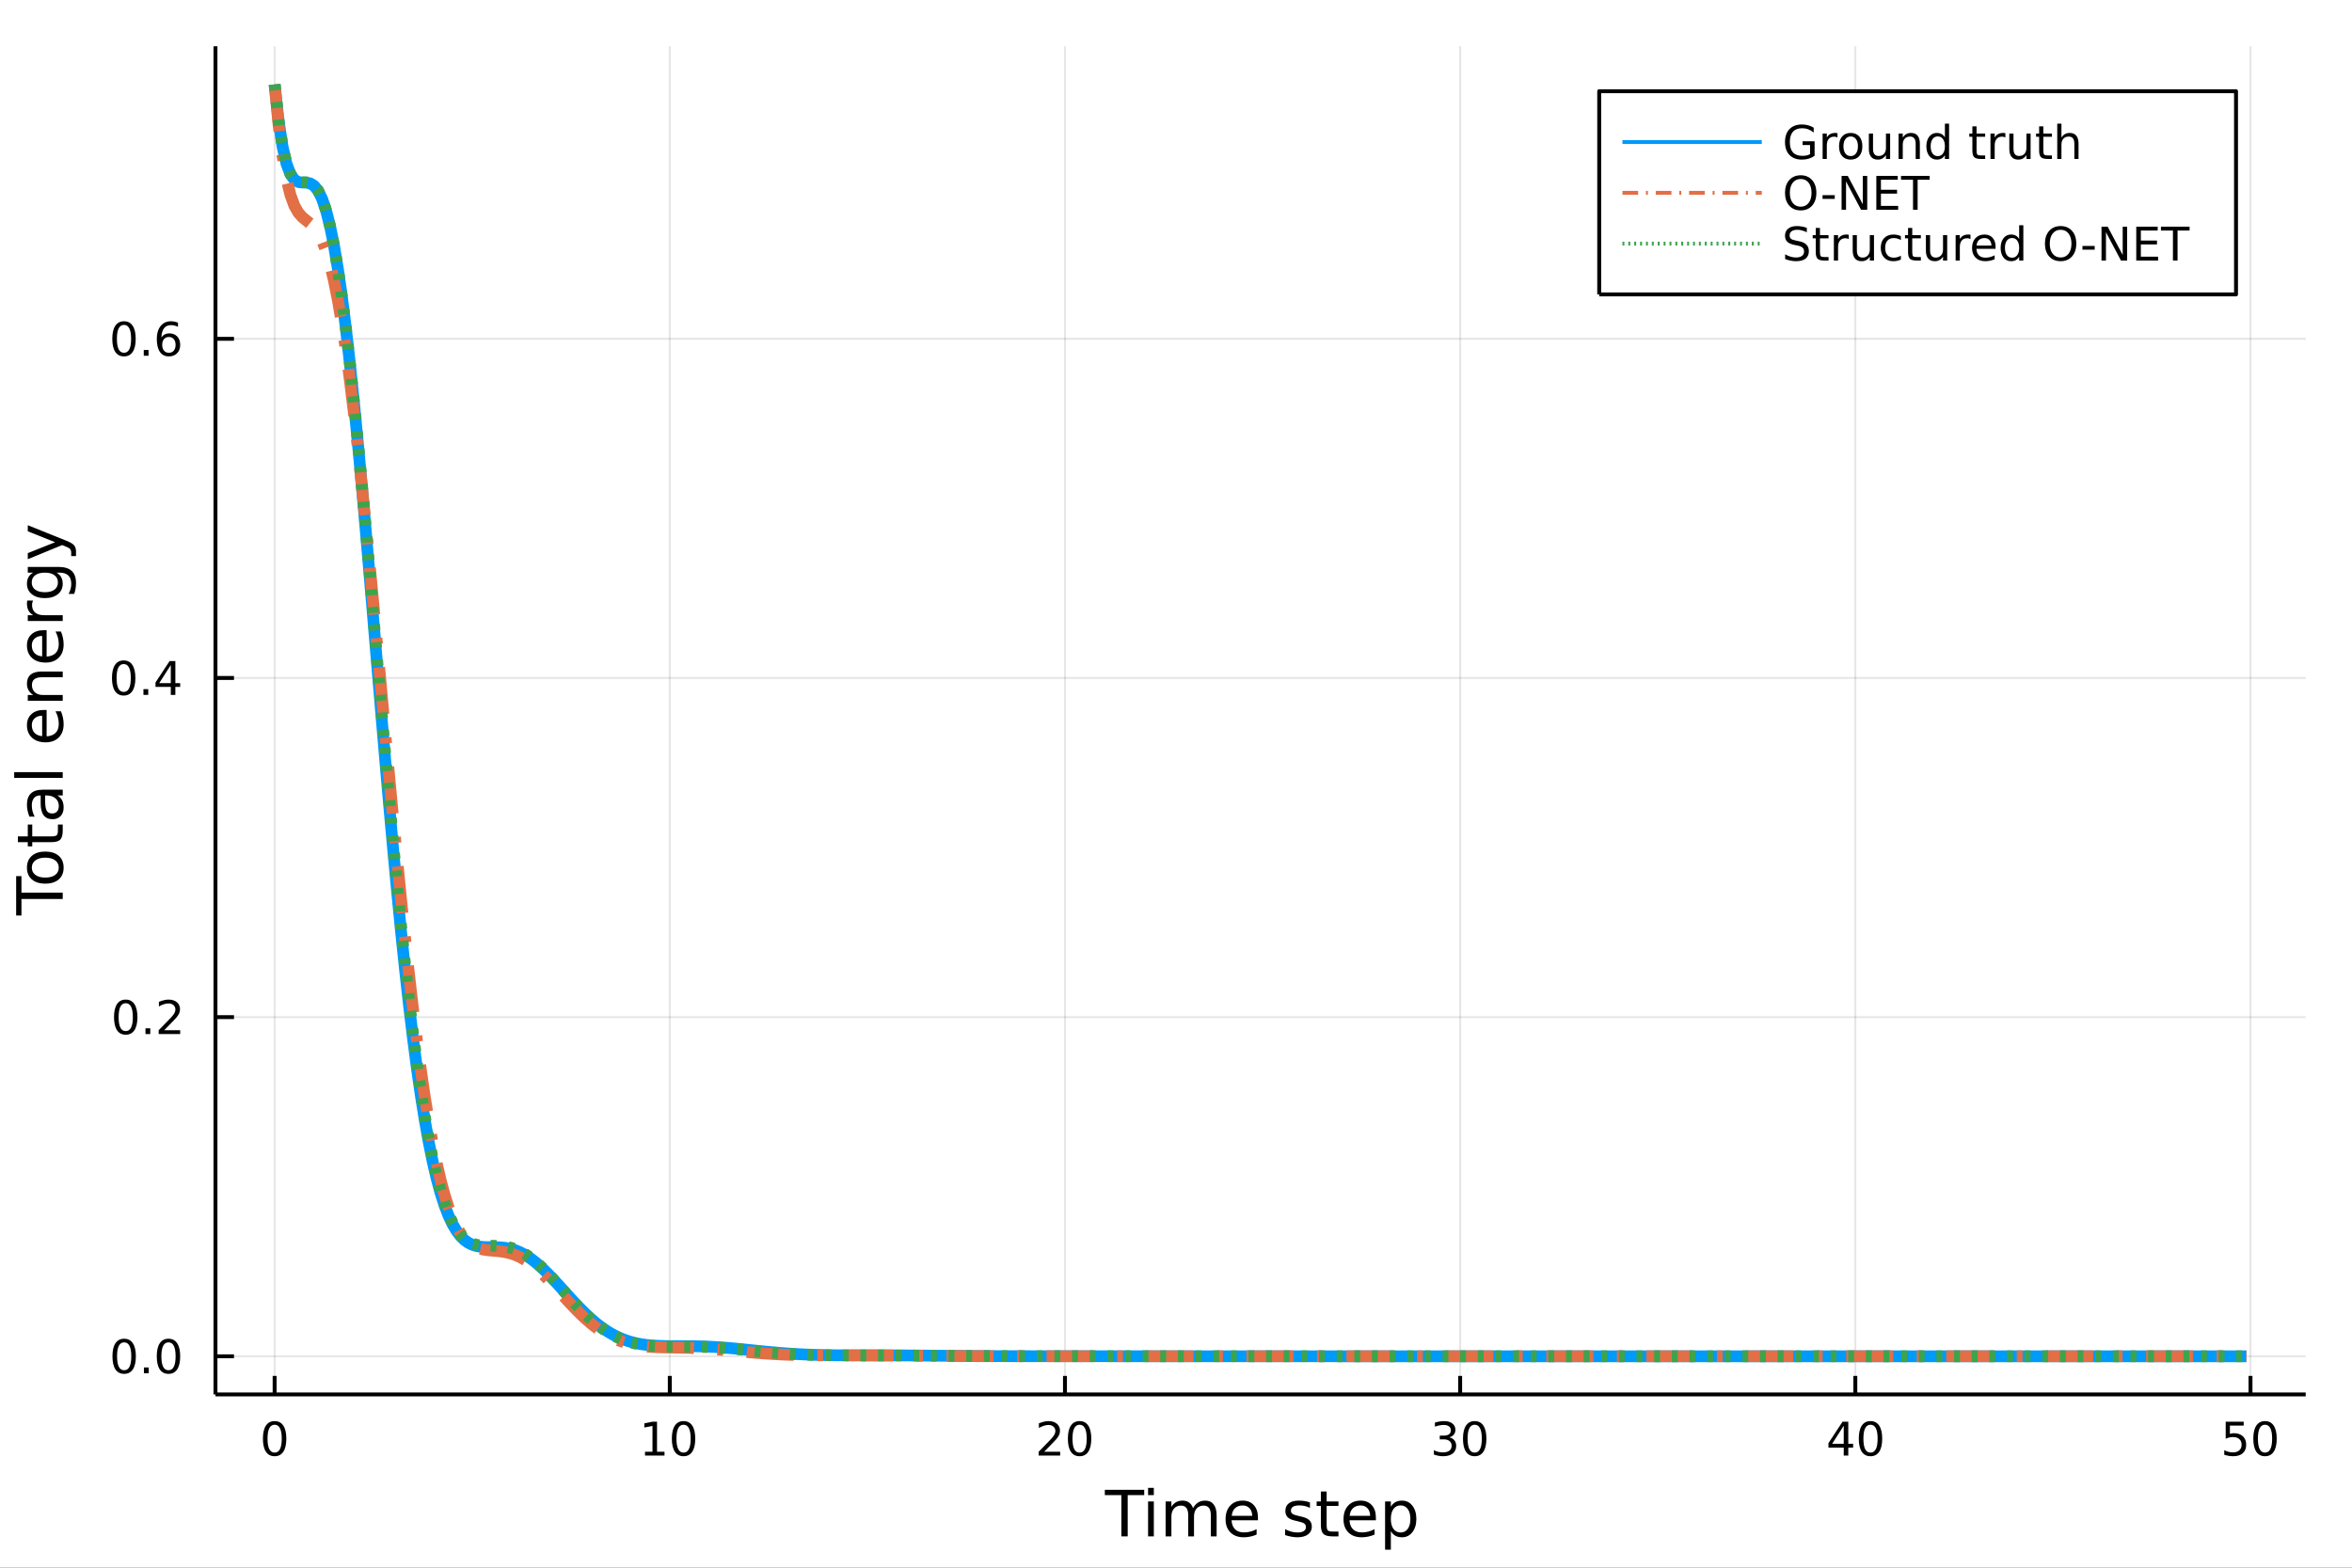 <svg xmlns="http://www.w3.org/2000/svg" xmlns:xlink="http://www.w3.org/1999/xlink" width="600" height="400" viewBox="0 0 2400 1600">
<rect x="0" y="0" width="2400" height="1600" fill="#333333" stroke="none"/>
<defs>
  <clipPath id="clip760">
    <rect x="0" y="0" width="2400" height="1600"></rect>
  </clipPath>
</defs>
<path clip-path="url(#clip760)" d="
M0 1600 L2400 1600 L2400 0 L0 0  Z
  " fill="#ffffff" fill-rule="evenodd" fill-opacity="1"></path>
<defs>
  <clipPath id="clip761">
    <rect x="480" y="0" width="1681" height="1600"></rect>
  </clipPath>
</defs>
<path clip-path="url(#clip760)" d="
M219.866 1423.18 L2352.76 1423.18 L2352.76 47.244 L219.866 47.244  Z
  " fill="#ffffff" fill-rule="evenodd" fill-opacity="1"></path>
<defs>
  <clipPath id="clip762">
    <rect x="219" y="47" width="2134" height="1377"></rect>
  </clipPath>
</defs>
<polyline clip-path="url(#clip762)" style="stroke:#000000; stroke-linecap:butt; stroke-linejoin:round; stroke-width:2; stroke-opacity:0.1; fill:none" points="
  280.231,1423.18 280.231,47.244 
  "></polyline>
<polyline clip-path="url(#clip762)" style="stroke:#000000; stroke-linecap:butt; stroke-linejoin:round; stroke-width:2; stroke-opacity:0.1; fill:none" points="
  683.47,1423.18 683.47,47.244 
  "></polyline>
<polyline clip-path="url(#clip762)" style="stroke:#000000; stroke-linecap:butt; stroke-linejoin:round; stroke-width:2; stroke-opacity:0.1; fill:none" points="
  1086.71,1423.18 1086.71,47.244 
  "></polyline>
<polyline clip-path="url(#clip762)" style="stroke:#000000; stroke-linecap:butt; stroke-linejoin:round; stroke-width:2; stroke-opacity:0.1; fill:none" points="
  1489.95,1423.18 1489.95,47.244 
  "></polyline>
<polyline clip-path="url(#clip762)" style="stroke:#000000; stroke-linecap:butt; stroke-linejoin:round; stroke-width:2; stroke-opacity:0.1; fill:none" points="
  1893.19,1423.18 1893.19,47.244 
  "></polyline>
<polyline clip-path="url(#clip762)" style="stroke:#000000; stroke-linecap:butt; stroke-linejoin:round; stroke-width:2; stroke-opacity:0.1; fill:none" points="
  2296.42,1423.18 2296.42,47.244 
  "></polyline>
<polyline clip-path="url(#clip760)" style="stroke:#000000; stroke-linecap:butt; stroke-linejoin:round; stroke-width:4; stroke-opacity:1; fill:none" points="
  219.866,1423.18 2352.76,1423.18 
  "></polyline>
<polyline clip-path="url(#clip760)" style="stroke:#000000; stroke-linecap:butt; stroke-linejoin:round; stroke-width:4; stroke-opacity:1; fill:none" points="
  280.231,1423.18 280.231,1404.28 
  "></polyline>
<polyline clip-path="url(#clip760)" style="stroke:#000000; stroke-linecap:butt; stroke-linejoin:round; stroke-width:4; stroke-opacity:1; fill:none" points="
  683.47,1423.18 683.47,1404.28 
  "></polyline>
<polyline clip-path="url(#clip760)" style="stroke:#000000; stroke-linecap:butt; stroke-linejoin:round; stroke-width:4; stroke-opacity:1; fill:none" points="
  1086.71,1423.18 1086.71,1404.28 
  "></polyline>
<polyline clip-path="url(#clip760)" style="stroke:#000000; stroke-linecap:butt; stroke-linejoin:round; stroke-width:4; stroke-opacity:1; fill:none" points="
  1489.95,1423.18 1489.95,1404.28 
  "></polyline>
<polyline clip-path="url(#clip760)" style="stroke:#000000; stroke-linecap:butt; stroke-linejoin:round; stroke-width:4; stroke-opacity:1; fill:none" points="
  1893.19,1423.18 1893.19,1404.28 
  "></polyline>
<polyline clip-path="url(#clip760)" style="stroke:#000000; stroke-linecap:butt; stroke-linejoin:round; stroke-width:4; stroke-opacity:1; fill:none" points="
  2296.42,1423.18 2296.42,1404.28 
  "></polyline>
<path clip-path="url(#clip760)" d="M280.231 1454.1 Q276.62 1454.1 274.791 1457.66 Q272.986 1461.2 272.986 1468.33 Q272.986 1475.44 274.791 1479.01 Q276.62 1482.55 280.231 1482.55 Q283.865 1482.55 285.671 1479.01 Q287.5 1475.44 287.5 1468.33 Q287.5 1461.2 285.671 1457.66 Q283.865 1454.1 280.231 1454.1 M280.231 1450.39 Q286.041 1450.39 289.097 1455 Q292.175 1459.58 292.175 1468.33 Q292.175 1477.06 289.097 1481.67 Q286.041 1486.25 280.231 1486.25 Q274.421 1486.25 271.342 1481.67 Q268.287 1477.06 268.287 1468.33 Q268.287 1459.58 271.342 1455 Q274.421 1450.39 280.231 1450.39 Z" fill="#000000" fill-rule="evenodd" fill-opacity="1"></path><path clip-path="url(#clip760)" d="M658.157 1481.64 L665.796 1481.64 L665.796 1455.28 L657.486 1456.95 L657.486 1452.69 L665.75 1451.02 L670.426 1451.02 L670.426 1481.64 L678.064 1481.64 L678.064 1485.58 L658.157 1485.58 L658.157 1481.64 Z" fill="#000000" fill-rule="evenodd" fill-opacity="1"></path><path clip-path="url(#clip760)" d="M697.509 1454.1 Q693.898 1454.1 692.069 1457.66 Q690.263 1461.2 690.263 1468.33 Q690.263 1475.44 692.069 1479.01 Q693.898 1482.55 697.509 1482.55 Q701.143 1482.55 702.949 1479.01 Q704.777 1475.44 704.777 1468.33 Q704.777 1461.2 702.949 1457.66 Q701.143 1454.1 697.509 1454.1 M697.509 1450.39 Q703.319 1450.39 706.375 1455 Q709.453 1459.58 709.453 1468.33 Q709.453 1477.06 706.375 1481.67 Q703.319 1486.25 697.509 1486.25 Q691.699 1486.25 688.62 1481.67 Q685.564 1477.06 685.564 1468.33 Q685.564 1459.58 688.62 1455 Q691.699 1450.39 697.509 1450.39 Z" fill="#000000" fill-rule="evenodd" fill-opacity="1"></path><path clip-path="url(#clip760)" d="M1065.48 1481.64 L1081.8 1481.64 L1081.8 1485.58 L1059.86 1485.58 L1059.86 1481.64 Q1062.52 1478.89 1067.1 1474.26 Q1071.71 1469.61 1072.89 1468.27 Q1075.13 1465.74 1076.01 1464.01 Q1076.92 1462.25 1076.92 1460.56 Q1076.92 1457.8 1074.97 1456.07 Q1073.05 1454.33 1069.95 1454.33 Q1067.75 1454.33 1065.3 1455.09 Q1062.87 1455.86 1060.09 1457.41 L1060.09 1452.69 Q1062.91 1451.55 1065.37 1450.97 Q1067.82 1450.39 1069.86 1450.39 Q1075.23 1450.39 1078.42 1453.08 Q1081.62 1455.77 1081.62 1460.26 Q1081.62 1462.39 1080.81 1464.31 Q1080.02 1466.2 1077.91 1468.8 Q1077.33 1469.47 1074.23 1472.69 Q1071.13 1475.88 1065.48 1481.64 Z" fill="#000000" fill-rule="evenodd" fill-opacity="1"></path><path clip-path="url(#clip760)" d="M1101.62 1454.1 Q1098 1454.1 1096.18 1457.66 Q1094.37 1461.2 1094.37 1468.33 Q1094.37 1475.44 1096.18 1479.01 Q1098 1482.55 1101.62 1482.55 Q1105.25 1482.55 1107.06 1479.01 Q1108.88 1475.44 1108.88 1468.33 Q1108.88 1461.2 1107.06 1457.66 Q1105.25 1454.1 1101.62 1454.1 M1101.62 1450.39 Q1107.43 1450.39 1110.48 1455 Q1113.56 1459.58 1113.56 1468.33 Q1113.56 1477.06 1110.48 1481.67 Q1107.43 1486.25 1101.62 1486.25 Q1095.81 1486.25 1092.73 1481.67 Q1089.67 1477.06 1089.67 1468.33 Q1089.67 1459.58 1092.73 1455 Q1095.81 1450.39 1101.62 1450.39 Z" fill="#000000" fill-rule="evenodd" fill-opacity="1"></path><path clip-path="url(#clip760)" d="M1478.79 1466.95 Q1482.15 1467.66 1484.02 1469.93 Q1485.92 1472.2 1485.92 1475.53 Q1485.92 1480.65 1482.4 1483.45 Q1478.88 1486.25 1472.4 1486.25 Q1470.22 1486.25 1467.91 1485.81 Q1465.62 1485.39 1463.16 1484.54 L1463.16 1480.02 Q1465.11 1481.16 1467.42 1481.74 Q1469.74 1482.32 1472.26 1482.32 Q1476.66 1482.32 1478.95 1480.58 Q1481.27 1478.84 1481.27 1475.53 Q1481.27 1472.48 1479.11 1470.77 Q1476.98 1469.03 1473.16 1469.03 L1469.14 1469.03 L1469.14 1465.19 L1473.35 1465.19 Q1476.8 1465.19 1478.63 1463.82 Q1480.46 1462.43 1480.46 1459.84 Q1480.46 1457.18 1478.56 1455.77 Q1476.68 1454.33 1473.16 1454.33 Q1471.24 1454.33 1469.04 1454.75 Q1466.84 1455.16 1464.21 1456.04 L1464.21 1451.88 Q1466.87 1451.14 1469.18 1450.77 Q1471.52 1450.39 1473.58 1450.39 Q1478.9 1450.39 1482.01 1452.83 Q1485.11 1455.23 1485.11 1459.35 Q1485.11 1462.22 1483.47 1464.21 Q1481.82 1466.18 1478.79 1466.95 Z" fill="#000000" fill-rule="evenodd" fill-opacity="1"></path><path clip-path="url(#clip760)" d="M1504.78 1454.1 Q1501.17 1454.1 1499.34 1457.66 Q1497.54 1461.2 1497.54 1468.33 Q1497.54 1475.44 1499.34 1479.01 Q1501.17 1482.55 1504.78 1482.55 Q1508.42 1482.55 1510.22 1479.01 Q1512.05 1475.44 1512.05 1468.33 Q1512.05 1461.2 1510.22 1457.66 Q1508.42 1454.1 1504.78 1454.1 M1504.78 1450.39 Q1510.59 1450.39 1513.65 1455 Q1516.73 1459.58 1516.73 1468.33 Q1516.73 1477.06 1513.65 1481.67 Q1510.59 1486.25 1504.78 1486.25 Q1498.97 1486.25 1495.9 1481.67 Q1492.84 1477.06 1492.84 1468.33 Q1492.84 1459.58 1495.9 1455 Q1498.97 1450.39 1504.78 1450.39 Z" fill="#000000" fill-rule="evenodd" fill-opacity="1"></path><path clip-path="url(#clip760)" d="M1881.36 1455.09 L1869.55 1473.54 L1881.36 1473.54 L1881.36 1455.09 M1880.13 1451.02 L1886.01 1451.02 L1886.01 1473.54 L1890.94 1473.54 L1890.94 1477.43 L1886.01 1477.43 L1886.01 1485.58 L1881.36 1485.58 L1881.36 1477.43 L1865.75 1477.43 L1865.75 1472.92 L1880.13 1451.02 Z" fill="#000000" fill-rule="evenodd" fill-opacity="1"></path><path clip-path="url(#clip760)" d="M1908.67 1454.1 Q1905.06 1454.1 1903.23 1457.66 Q1901.43 1461.2 1901.43 1468.33 Q1901.43 1475.44 1903.23 1479.01 Q1905.06 1482.55 1908.67 1482.55 Q1912.31 1482.55 1914.11 1479.01 Q1915.94 1475.44 1915.94 1468.33 Q1915.94 1461.2 1914.11 1457.66 Q1912.31 1454.1 1908.67 1454.1 M1908.67 1450.39 Q1914.48 1450.39 1917.54 1455 Q1920.62 1459.58 1920.62 1468.33 Q1920.62 1477.06 1917.54 1481.67 Q1914.48 1486.25 1908.67 1486.25 Q1902.86 1486.25 1899.78 1481.67 Q1896.73 1477.06 1896.73 1468.33 Q1896.73 1459.58 1899.78 1455 Q1902.86 1450.39 1908.67 1450.39 Z" fill="#000000" fill-rule="evenodd" fill-opacity="1"></path><path clip-path="url(#clip760)" d="M2271.12 1451.02 L2289.48 1451.02 L2289.48 1454.96 L2275.41 1454.96 L2275.41 1463.43 Q2276.42 1463.08 2277.44 1462.92 Q2278.46 1462.73 2279.48 1462.73 Q2285.27 1462.73 2288.65 1465.9 Q2292.03 1469.08 2292.03 1474.49 Q2292.03 1480.07 2288.55 1483.17 Q2285.08 1486.25 2278.76 1486.25 Q2276.59 1486.25 2274.32 1485.88 Q2272.07 1485.51 2269.66 1484.77 L2269.66 1480.07 Q2271.75 1481.2 2273.97 1481.76 Q2276.19 1482.32 2278.67 1482.32 Q2282.67 1482.32 2285.01 1480.21 Q2287.35 1478.1 2287.35 1474.49 Q2287.35 1470.88 2285.01 1468.77 Q2282.67 1466.67 2278.67 1466.67 Q2276.79 1466.67 2274.92 1467.08 Q2273.07 1467.5 2271.12 1468.38 L2271.12 1451.02 Z" fill="#000000" fill-rule="evenodd" fill-opacity="1"></path><path clip-path="url(#clip760)" d="M2311.24 1454.1 Q2307.63 1454.1 2305.8 1457.66 Q2303.99 1461.2 2303.99 1468.33 Q2303.99 1475.44 2305.8 1479.01 Q2307.63 1482.55 2311.24 1482.55 Q2314.87 1482.55 2316.68 1479.01 Q2318.51 1475.44 2318.51 1468.33 Q2318.51 1461.2 2316.68 1457.66 Q2314.87 1454.1 2311.24 1454.1 M2311.24 1450.39 Q2317.05 1450.39 2320.1 1455 Q2323.18 1459.58 2323.18 1468.33 Q2323.18 1477.06 2320.1 1481.67 Q2317.05 1486.25 2311.24 1486.25 Q2305.43 1486.25 2302.35 1481.67 Q2299.29 1477.06 2299.29 1468.33 Q2299.29 1459.58 2302.35 1455 Q2305.43 1450.39 2311.24 1450.39 Z" fill="#000000" fill-rule="evenodd" fill-opacity="1"></path><path clip-path="url(#clip760)" d="M1127.38 1520.52 L1167.57 1520.52 L1167.57 1525.93 L1150.71 1525.93 L1150.71 1568.04 L1144.24 1568.04 L1144.24 1525.93 L1127.38 1525.93 L1127.38 1520.52 Z" fill="#000000" fill-rule="evenodd" fill-opacity="1"></path><path clip-path="url(#clip760)" d="M1171.52 1532.4 L1177.38 1532.4 L1177.38 1568.04 L1171.52 1568.04 L1171.52 1532.4 M1171.52 1518.52 L1177.38 1518.52 L1177.38 1525.93 L1171.52 1525.93 L1171.52 1518.52 Z" fill="#000000" fill-rule="evenodd" fill-opacity="1"></path><path clip-path="url(#clip760)" d="M1217.39 1539.24 Q1219.58 1535.29 1222.64 1533.41 Q1225.69 1531.54 1229.83 1531.54 Q1235.4 1531.54 1238.43 1535.45 Q1241.45 1539.33 1241.45 1546.53 L1241.45 1568.04 L1235.56 1568.04 L1235.56 1546.72 Q1235.56 1541.59 1233.75 1539.11 Q1231.93 1536.63 1228.21 1536.63 Q1223.66 1536.63 1221.01 1539.65 Q1218.37 1542.68 1218.37 1547.9 L1218.37 1568.04 L1212.48 1568.04 L1212.48 1546.72 Q1212.48 1541.56 1210.67 1539.11 Q1208.86 1536.63 1205.07 1536.63 Q1200.58 1536.63 1197.94 1539.68 Q1195.3 1542.71 1195.3 1547.9 L1195.3 1568.04 L1189.41 1568.04 L1189.41 1532.4 L1195.3 1532.4 L1195.3 1537.93 Q1197.3 1534.66 1200.1 1533.1 Q1202.9 1531.54 1206.76 1531.54 Q1210.64 1531.54 1213.34 1533.51 Q1216.08 1535.48 1217.39 1539.24 Z" fill="#000000" fill-rule="evenodd" fill-opacity="1"></path><path clip-path="url(#clip760)" d="M1283.62 1548.76 L1283.62 1551.62 L1256.69 1551.62 Q1257.08 1557.67 1260.32 1560.85 Q1263.6 1564 1269.43 1564 Q1272.8 1564 1275.95 1563.17 Q1279.13 1562.35 1282.25 1560.69 L1282.25 1566.23 Q1279.1 1567.57 1275.79 1568.27 Q1272.48 1568.97 1269.08 1568.97 Q1260.55 1568.97 1255.55 1564 Q1250.58 1559.04 1250.58 1550.57 Q1250.58 1541.82 1255.29 1536.69 Q1260.04 1531.54 1268.06 1531.54 Q1275.25 1531.54 1279.42 1536.18 Q1283.62 1540.8 1283.62 1548.76 M1277.77 1547.04 Q1277.7 1542.23 1275.06 1539.37 Q1272.45 1536.5 1268.12 1536.5 Q1263.22 1536.5 1260.26 1539.27 Q1257.33 1542.04 1256.89 1547.07 L1277.77 1547.04 Z" fill="#000000" fill-rule="evenodd" fill-opacity="1"></path><path clip-path="url(#clip760)" d="M1336.68 1533.45 L1336.68 1538.98 Q1334.2 1537.71 1331.52 1537.07 Q1328.85 1536.44 1325.99 1536.44 Q1321.62 1536.44 1319.43 1537.77 Q1317.26 1539.11 1317.26 1541.79 Q1317.26 1543.82 1318.82 1545 Q1320.38 1546.15 1325.09 1547.2 L1327.1 1547.64 Q1333.34 1548.98 1335.95 1551.43 Q1338.59 1553.85 1338.59 1558.21 Q1338.59 1563.17 1334.64 1566.07 Q1330.73 1568.97 1323.85 1568.97 Q1320.99 1568.97 1317.87 1568.39 Q1314.78 1567.85 1311.34 1566.74 L1311.34 1560.69 Q1314.59 1562.38 1317.74 1563.24 Q1320.89 1564.07 1323.98 1564.07 Q1328.12 1564.07 1330.35 1562.66 Q1332.57 1561.23 1332.57 1558.65 Q1332.57 1556.27 1330.95 1554.99 Q1329.36 1553.72 1323.92 1552.54 L1321.88 1552.07 Q1316.44 1550.92 1314.02 1548.56 Q1311.6 1546.18 1311.6 1542.04 Q1311.6 1537.01 1315.16 1534.27 Q1318.73 1531.54 1325.29 1531.54 Q1328.53 1531.54 1331.4 1532.01 Q1334.26 1532.49 1336.68 1533.45 Z" fill="#000000" fill-rule="evenodd" fill-opacity="1"></path><path clip-path="url(#clip760)" d="M1353.71 1522.27 L1353.71 1532.4 L1365.77 1532.4 L1365.77 1536.95 L1353.71 1536.95 L1353.71 1556.3 Q1353.71 1560.66 1354.89 1561.9 Q1356.1 1563.14 1359.76 1563.14 L1365.77 1563.14 L1365.77 1568.04 L1359.76 1568.04 Q1352.98 1568.04 1350.4 1565.53 Q1347.82 1562.98 1347.82 1556.3 L1347.82 1536.95 L1343.52 1536.95 L1343.52 1532.4 L1347.82 1532.4 L1347.82 1522.27 L1353.71 1522.27 Z" fill="#000000" fill-rule="evenodd" fill-opacity="1"></path><path clip-path="url(#clip760)" d="M1403.97 1548.76 L1403.97 1551.62 L1377.04 1551.62 Q1377.42 1557.67 1380.67 1560.85 Q1383.95 1564 1389.77 1564 Q1393.14 1564 1396.29 1563.17 Q1399.48 1562.35 1402.6 1560.69 L1402.6 1566.23 Q1399.45 1567.57 1396.14 1568.27 Q1392.83 1568.97 1389.42 1568.97 Q1380.89 1568.97 1375.89 1564 Q1370.93 1559.04 1370.93 1550.57 Q1370.93 1541.82 1375.64 1536.69 Q1380.38 1531.54 1388.4 1531.54 Q1395.59 1531.54 1399.76 1536.18 Q1403.97 1540.8 1403.97 1548.76 M1398.11 1547.04 Q1398.05 1542.23 1395.4 1539.37 Q1392.79 1536.5 1388.46 1536.5 Q1383.56 1536.5 1380.6 1539.27 Q1377.67 1542.04 1377.23 1547.07 L1398.11 1547.04 Z" fill="#000000" fill-rule="evenodd" fill-opacity="1"></path><path clip-path="url(#clip760)" d="M1419.24 1562.7 L1419.24 1581.6 L1413.35 1581.6 L1413.35 1532.4 L1419.24 1532.4 L1419.24 1537.81 Q1421.09 1534.62 1423.89 1533.1 Q1426.72 1531.54 1430.64 1531.54 Q1437.13 1531.54 1441.17 1536.69 Q1445.25 1541.85 1445.25 1550.25 Q1445.25 1558.65 1441.17 1563.81 Q1437.13 1568.97 1430.64 1568.97 Q1426.72 1568.97 1423.89 1567.44 Q1421.09 1565.88 1419.24 1562.7 M1439.17 1550.25 Q1439.17 1543.79 1436.49 1540.13 Q1433.85 1536.44 1429.21 1536.44 Q1424.56 1536.44 1421.88 1540.13 Q1419.24 1543.79 1419.24 1550.25 Q1419.24 1556.71 1421.88 1560.4 Q1424.56 1564.07 1429.21 1564.07 Q1433.85 1564.07 1436.49 1560.4 Q1439.17 1556.71 1439.17 1550.25 Z" fill="#000000" fill-rule="evenodd" fill-opacity="1"></path><polyline clip-path="url(#clip762)" style="stroke:#000000; stroke-linecap:butt; stroke-linejoin:round; stroke-width:2; stroke-opacity:0.1; fill:none" points="
  219.866,1384.24 2352.76,1384.24 
  "></polyline>
<polyline clip-path="url(#clip762)" style="stroke:#000000; stroke-linecap:butt; stroke-linejoin:round; stroke-width:2; stroke-opacity:0.1; fill:none" points="
  219.866,1038.09 2352.76,1038.09 
  "></polyline>
<polyline clip-path="url(#clip762)" style="stroke:#000000; stroke-linecap:butt; stroke-linejoin:round; stroke-width:2; stroke-opacity:0.1; fill:none" points="
  219.866,691.944 2352.76,691.944 
  "></polyline>
<polyline clip-path="url(#clip762)" style="stroke:#000000; stroke-linecap:butt; stroke-linejoin:round; stroke-width:2; stroke-opacity:0.1; fill:none" points="
  219.866,345.796 2352.76,345.796 
  "></polyline>
<polyline clip-path="url(#clip760)" style="stroke:#000000; stroke-linecap:butt; stroke-linejoin:round; stroke-width:4; stroke-opacity:1; fill:none" points="
  219.866,1423.18 219.866,47.244 
  "></polyline>
<polyline clip-path="url(#clip760)" style="stroke:#000000; stroke-linecap:butt; stroke-linejoin:round; stroke-width:4; stroke-opacity:1; fill:none" points="
  219.866,1384.24 238.764,1384.24 
  "></polyline>
<polyline clip-path="url(#clip760)" style="stroke:#000000; stroke-linecap:butt; stroke-linejoin:round; stroke-width:4; stroke-opacity:1; fill:none" points="
  219.866,1038.09 238.764,1038.09 
  "></polyline>
<polyline clip-path="url(#clip760)" style="stroke:#000000; stroke-linecap:butt; stroke-linejoin:round; stroke-width:4; stroke-opacity:1; fill:none" points="
  219.866,691.944 238.764,691.944 
  "></polyline>
<polyline clip-path="url(#clip760)" style="stroke:#000000; stroke-linecap:butt; stroke-linejoin:round; stroke-width:4; stroke-opacity:1; fill:none" points="
  219.866,345.796 238.764,345.796 
  "></polyline>
<path clip-path="url(#clip760)" d="M126.691 1370.04 Q123.08 1370.04 121.251 1373.6 Q119.445 1377.14 119.445 1384.27 Q119.445 1391.38 121.251 1394.94 Q123.08 1398.49 126.691 1398.49 Q130.325 1398.49 132.13 1394.94 Q133.959 1391.38 133.959 1384.27 Q133.959 1377.14 132.13 1373.6 Q130.325 1370.04 126.691 1370.04 M126.691 1366.33 Q132.501 1366.33 135.556 1370.94 Q138.635 1375.52 138.635 1384.27 Q138.635 1393 135.556 1397.61 Q132.501 1402.19 126.691 1402.19 Q120.88 1402.19 117.802 1397.61 Q114.746 1393 114.746 1384.27 Q114.746 1375.52 117.802 1370.94 Q120.88 1366.33 126.691 1366.33 Z" fill="#000000" fill-rule="evenodd" fill-opacity="1"></path><path clip-path="url(#clip760)" d="M146.853 1395.64 L151.737 1395.64 L151.737 1401.52 L146.853 1401.52 L146.853 1395.64 Z" fill="#000000" fill-rule="evenodd" fill-opacity="1"></path><path clip-path="url(#clip760)" d="M171.922 1370.04 Q168.311 1370.04 166.482 1373.6 Q164.677 1377.14 164.677 1384.27 Q164.677 1391.38 166.482 1394.94 Q168.311 1398.49 171.922 1398.49 Q175.556 1398.49 177.362 1394.94 Q179.19 1391.38 179.19 1384.27 Q179.19 1377.14 177.362 1373.6 Q175.556 1370.04 171.922 1370.04 M171.922 1366.33 Q177.732 1366.33 180.788 1370.94 Q183.866 1375.52 183.866 1384.27 Q183.866 1393 180.788 1397.61 Q177.732 1402.19 171.922 1402.19 Q166.112 1402.19 163.033 1397.61 Q159.978 1393 159.978 1384.27 Q159.978 1375.52 163.033 1370.94 Q166.112 1366.33 171.922 1366.33 Z" fill="#000000" fill-rule="evenodd" fill-opacity="1"></path><path clip-path="url(#clip760)" d="M128.288 1023.89 Q124.677 1023.89 122.848 1027.45 Q121.043 1031 121.043 1038.13 Q121.043 1045.23 122.848 1048.8 Q124.677 1052.34 128.288 1052.34 Q131.922 1052.34 133.728 1048.8 Q135.556 1045.23 135.556 1038.13 Q135.556 1031 133.728 1027.45 Q131.922 1023.89 128.288 1023.89 M128.288 1020.19 Q134.098 1020.19 137.154 1024.79 Q140.232 1029.38 140.232 1038.13 Q140.232 1046.85 137.154 1051.46 Q134.098 1056.04 128.288 1056.04 Q122.478 1056.04 119.399 1051.46 Q116.343 1046.85 116.343 1038.13 Q116.343 1029.38 119.399 1024.79 Q122.478 1020.19 128.288 1020.19 Z" fill="#000000" fill-rule="evenodd" fill-opacity="1"></path><path clip-path="url(#clip760)" d="M148.45 1049.49 L153.334 1049.49 L153.334 1055.37 L148.45 1055.37 L148.45 1049.49 Z" fill="#000000" fill-rule="evenodd" fill-opacity="1"></path><path clip-path="url(#clip760)" d="M167.547 1051.44 L183.866 1051.44 L183.866 1055.37 L161.922 1055.37 L161.922 1051.44 Q164.584 1048.68 169.167 1044.05 Q173.774 1039.4 174.954 1038.06 Q177.2 1035.53 178.079 1033.8 Q178.982 1032.04 178.982 1030.35 Q178.982 1027.59 177.038 1025.86 Q175.116 1024.12 172.014 1024.12 Q169.815 1024.12 167.362 1024.88 Q164.931 1025.65 162.153 1027.2 L162.153 1022.48 Q164.977 1021.34 167.431 1020.76 Q169.885 1020.19 171.922 1020.19 Q177.292 1020.19 180.487 1022.87 Q183.681 1025.56 183.681 1030.05 Q183.681 1032.18 182.871 1034.1 Q182.084 1036 179.977 1038.59 Q179.399 1039.26 176.297 1042.48 Q173.195 1045.67 167.547 1051.44 Z" fill="#000000" fill-rule="evenodd" fill-opacity="1"></path><path clip-path="url(#clip760)" d="M126.205 677.742 Q122.593 677.742 120.765 681.307 Q118.959 684.849 118.959 691.978 Q118.959 699.085 120.765 702.65 Q122.593 706.191 126.205 706.191 Q129.839 706.191 131.644 702.65 Q133.473 699.085 133.473 691.978 Q133.473 684.849 131.644 681.307 Q129.839 677.742 126.205 677.742 M126.205 674.039 Q132.015 674.039 135.07 678.645 Q138.149 683.228 138.149 691.978 Q138.149 700.705 135.07 705.312 Q132.015 709.895 126.205 709.895 Q120.394 709.895 117.316 705.312 Q114.26 700.705 114.26 691.978 Q114.26 683.228 117.316 678.645 Q120.394 674.039 126.205 674.039 Z" fill="#000000" fill-rule="evenodd" fill-opacity="1"></path><path clip-path="url(#clip760)" d="M146.366 703.344 L151.251 703.344 L151.251 709.224 L146.366 709.224 L146.366 703.344 Z" fill="#000000" fill-rule="evenodd" fill-opacity="1"></path><path clip-path="url(#clip760)" d="M174.283 678.738 L162.477 697.187 L174.283 697.187 L174.283 678.738 M173.056 674.664 L178.936 674.664 L178.936 697.187 L183.866 697.187 L183.866 701.075 L178.936 701.075 L178.936 709.224 L174.283 709.224 L174.283 701.075 L158.681 701.075 L158.681 696.562 L173.056 674.664 Z" fill="#000000" fill-rule="evenodd" fill-opacity="1"></path><path clip-path="url(#clip760)" d="M126.529 331.595 Q122.918 331.595 121.089 335.16 Q119.283 338.701 119.283 345.831 Q119.283 352.937 121.089 356.502 Q122.918 360.044 126.529 360.044 Q130.163 360.044 131.968 356.502 Q133.797 352.937 133.797 345.831 Q133.797 338.701 131.968 335.16 Q130.163 331.595 126.529 331.595 M126.529 327.891 Q132.339 327.891 135.394 332.498 Q138.473 337.081 138.473 345.831 Q138.473 354.558 135.394 359.164 Q132.339 363.747 126.529 363.747 Q120.718 363.747 117.64 359.164 Q114.584 354.558 114.584 345.831 Q114.584 337.081 117.64 332.498 Q120.718 327.891 126.529 327.891 Z" fill="#000000" fill-rule="evenodd" fill-opacity="1"></path><path clip-path="url(#clip760)" d="M146.691 357.197 L151.575 357.197 L151.575 363.076 L146.691 363.076 L146.691 357.197 Z" fill="#000000" fill-rule="evenodd" fill-opacity="1"></path><path clip-path="url(#clip760)" d="M172.339 343.933 Q169.19 343.933 167.339 346.086 Q165.51 348.238 165.51 351.988 Q165.51 355.715 167.339 357.891 Q169.19 360.044 172.339 360.044 Q175.487 360.044 177.315 357.891 Q179.167 355.715 179.167 351.988 Q179.167 348.238 177.315 346.086 Q175.487 343.933 172.339 343.933 M181.621 329.28 L181.621 333.539 Q179.862 332.706 178.056 332.266 Q176.274 331.826 174.514 331.826 Q169.885 331.826 167.431 334.951 Q165.001 338.076 164.653 344.396 Q166.019 342.382 168.079 341.317 Q170.139 340.229 172.616 340.229 Q177.825 340.229 180.834 343.4 Q183.866 346.549 183.866 351.988 Q183.866 357.312 180.718 360.53 Q177.57 363.747 172.339 363.747 Q166.343 363.747 163.172 359.164 Q160.001 354.558 160.001 345.831 Q160.001 337.637 163.89 332.775 Q167.778 327.891 174.329 327.891 Q176.089 327.891 177.871 328.238 Q179.676 328.586 181.621 329.28 Z" fill="#000000" fill-rule="evenodd" fill-opacity="1"></path><path clip-path="url(#clip760)" d="M16.484 934.379 L16.484 894.18 L21.895 894.18 L21.895 911.049 L64.004 911.049 L64.004 917.51 L21.895 917.51 L21.895 934.379 L16.484 934.379 Z" fill="#000000" fill-rule="evenodd" fill-opacity="1"></path><path clip-path="url(#clip760)" d="M32.462 885.49 Q32.462 890.201 36.154 892.938 Q39.815 895.676 46.212 895.676 Q52.609 895.676 56.302 892.97 Q59.962 890.233 59.962 885.49 Q59.962 880.812 56.27 878.074 Q52.578 875.337 46.212 875.337 Q39.878 875.337 36.186 878.074 Q32.462 880.812 32.462 885.49 M27.497 885.49 Q27.497 877.852 32.462 873.491 Q37.427 869.131 46.212 869.131 Q54.965 869.131 59.962 873.491 Q64.927 877.852 64.927 885.49 Q64.927 893.161 59.962 897.522 Q54.965 901.85 46.212 901.85 Q37.427 901.85 32.462 897.522 Q27.497 893.161 27.497 885.49 Z" fill="#000000" fill-rule="evenodd" fill-opacity="1"></path><path clip-path="url(#clip760)" d="M18.235 853.63 L28.356 853.63 L28.356 841.567 L32.908 841.567 L32.908 853.63 L52.259 853.63 Q56.62 853.63 57.861 852.452 Q59.103 851.243 59.103 847.583 L59.103 841.567 L64.004 841.567 L64.004 847.583 Q64.004 854.362 61.49 856.94 Q58.943 859.518 52.259 859.518 L32.908 859.518 L32.908 863.815 L28.356 863.815 L28.356 859.518 L18.235 859.518 L18.235 853.63 Z" fill="#000000" fill-rule="evenodd" fill-opacity="1"></path><path clip-path="url(#clip760)" d="M46.085 817.664 Q46.085 824.762 47.708 827.499 Q49.331 830.236 53.246 830.236 Q56.365 830.236 58.211 828.199 Q60.026 826.13 60.026 822.597 Q60.026 817.727 56.588 814.799 Q53.119 811.839 47.39 811.839 L46.085 811.839 L46.085 817.664 M43.666 805.983 L64.004 805.983 L64.004 811.839 L58.593 811.839 Q61.84 813.844 63.399 816.836 Q64.927 819.828 64.927 824.157 Q64.927 829.631 61.872 832.878 Q58.784 836.093 53.628 836.093 Q47.612 836.093 44.557 832.082 Q41.501 828.04 41.501 820.051 L41.501 811.839 L40.928 811.839 Q36.886 811.839 34.69 814.513 Q32.462 817.155 32.462 821.961 Q32.462 825.016 33.194 827.913 Q33.926 830.809 35.39 833.483 L29.98 833.483 Q28.738 830.268 28.133 827.244 Q27.497 824.22 27.497 821.356 Q27.497 813.622 31.507 809.802 Q35.518 805.983 43.666 805.983 Z" fill="#000000" fill-rule="evenodd" fill-opacity="1"></path><path clip-path="url(#clip760)" d="M14.479 793.92 L14.479 788.063 L64.004 788.063 L64.004 793.92 L14.479 793.92 Z" fill="#000000" fill-rule="evenodd" fill-opacity="1"></path><path clip-path="url(#clip760)" d="M44.716 724.597 L47.581 724.597 L47.581 751.524 Q53.628 751.142 56.811 747.896 Q59.962 744.617 59.962 738.793 Q59.962 735.419 59.134 732.268 Q58.307 729.085 56.652 725.966 L62.19 725.966 Q63.527 729.117 64.227 732.427 Q64.927 735.737 64.927 739.143 Q64.927 747.673 59.962 752.67 Q54.997 757.635 46.53 757.635 Q37.777 757.635 32.653 752.925 Q27.497 748.182 27.497 740.161 Q27.497 732.968 32.144 728.799 Q36.759 724.597 44.716 724.597 M42.997 730.454 Q38.191 730.517 35.327 733.159 Q32.462 735.769 32.462 740.098 Q32.462 744.999 35.231 747.959 Q38 750.888 43.029 751.333 L42.997 730.454 Z" fill="#000000" fill-rule="evenodd" fill-opacity="1"></path><path clip-path="url(#clip760)" d="M42.488 685.353 L64.004 685.353 L64.004 691.209 L42.679 691.209 Q37.618 691.209 35.104 693.182 Q32.589 695.156 32.589 699.102 Q32.589 703.845 35.613 706.582 Q38.637 709.319 43.857 709.319 L64.004 709.319 L64.004 715.208 L28.356 715.208 L28.356 709.319 L33.894 709.319 Q30.68 707.219 29.088 704.386 Q27.497 701.521 27.497 697.798 Q27.497 691.655 31.316 688.504 Q35.104 685.353 42.488 685.353 Z" fill="#000000" fill-rule="evenodd" fill-opacity="1"></path><path clip-path="url(#clip760)" d="M44.716 643.18 L47.581 643.18 L47.581 670.107 Q53.628 669.725 56.811 666.478 Q59.962 663.2 59.962 657.375 Q59.962 654.001 59.134 650.85 Q58.307 647.668 56.652 644.548 L62.19 644.548 Q63.527 647.699 64.227 651.01 Q64.927 654.32 64.927 657.725 Q64.927 666.255 59.962 671.253 Q54.997 676.218 46.53 676.218 Q37.777 676.218 32.653 671.507 Q27.497 666.765 27.497 658.744 Q27.497 651.551 32.144 647.381 Q36.759 643.18 44.716 643.18 M42.997 649.036 Q38.191 649.1 35.327 651.742 Q32.462 654.352 32.462 658.68 Q32.462 663.582 35.231 666.542 Q38 669.47 43.029 669.916 L42.997 649.036 Z" fill="#000000" fill-rule="evenodd" fill-opacity="1"></path><path clip-path="url(#clip760)" d="M33.831 612.911 Q33.258 613.898 33.003 615.075 Q32.717 616.221 32.717 617.621 Q32.717 622.587 35.963 625.26 Q39.178 627.902 45.225 627.902 L64.004 627.902 L64.004 633.79 L28.356 633.79 L28.356 627.902 L33.894 627.902 Q30.648 626.056 29.088 623.096 Q27.497 620.136 27.497 615.903 Q27.497 615.298 27.592 614.566 Q27.656 613.834 27.815 612.943 L33.831 612.911 Z" fill="#000000" fill-rule="evenodd" fill-opacity="1"></path><path clip-path="url(#clip760)" d="M45.766 584.456 Q39.401 584.456 35.9 587.098 Q32.398 589.708 32.398 594.45 Q32.398 599.161 35.9 601.803 Q39.401 604.413 45.766 604.413 Q52.1 604.413 55.601 601.803 Q59.103 599.161 59.103 594.45 Q59.103 589.708 55.601 587.098 Q52.1 584.456 45.766 584.456 M59.58 578.6 Q68.683 578.6 73.107 582.642 Q77.563 586.684 77.563 595.023 Q77.563 598.111 77.086 600.848 Q76.64 603.585 75.685 606.163 L69.988 606.163 Q71.388 603.585 72.057 601.071 Q72.725 598.556 72.725 595.946 Q72.725 590.185 69.701 587.321 Q66.71 584.456 60.63 584.456 L57.734 584.456 Q60.885 586.27 62.445 589.103 Q64.004 591.936 64.004 595.883 Q64.004 602.439 59.007 606.45 Q54.01 610.46 45.766 610.46 Q37.491 610.46 32.494 606.45 Q27.497 602.439 27.497 595.883 Q27.497 591.936 29.056 589.103 Q30.616 586.27 33.767 584.456 L28.356 584.456 L28.356 578.6 L59.58 578.6 Z" fill="#000000" fill-rule="evenodd" fill-opacity="1"></path><path clip-path="url(#clip760)" d="M67.314 551.705 Q73.68 554.187 75.622 556.542 Q77.563 558.898 77.563 562.845 L77.563 567.523 L72.662 567.523 L72.662 564.086 Q72.662 561.667 71.516 560.33 Q70.37 558.993 66.105 557.37 L63.431 556.32 L28.356 570.738 L28.356 564.531 L56.238 553.391 L28.356 542.251 L28.356 536.045 L67.314 551.705 Z" fill="#000000" fill-rule="evenodd" fill-opacity="1"></path><polyline clip-path="url(#clip762)" style="stroke:#009af9; stroke-linecap:butt; stroke-linejoin:round; stroke-width:12; stroke-opacity:1; fill:none" points="
  280.231,86.186 284.263,123.326 288.296,149.622 292.328,167.128 296.361,177.796 300.393,183.455 304.425,185.785 308.458,186.306 312.49,186.368 316.523,187.148 
  320.555,189.638 324.587,194.652 328.62,202.826 332.652,214.63 336.684,230.374 340.717,250.222 344.749,274.2 348.782,302.221 352.814,334.086 356.846,369.508 
  360.879,408.129 364.911,449.533 368.944,493.253 372.976,538.802 377.008,585.676 381.041,633.363 385.073,681.364 389.105,729.195 393.138,776.402 397.17,822.561 
  401.203,867.292 405.235,910.253 409.267,951.154 413.3,989.755 417.332,1025.86 421.365,1059.34 425.397,1090.09 429.429,1118.07 433.462,1143.28 437.494,1165.76 
  441.526,1185.57 445.559,1202.82 449.591,1217.65 453.624,1230.21 457.656,1240.67 461.688,1249.23 465.721,1256.07 469.753,1261.4 473.786,1265.43 477.818,1268.35 
  481.85,1270.36 485.883,1271.64 489.915,1272.38 493.947,1272.73 497.98,1272.84 502.012,1272.86 506.045,1272.88 510.077,1273.03 514.109,1273.37 518.142,1273.98 
  522.174,1274.9 526.207,1276.18 530.239,1277.84 534.271,1279.88 538.304,1282.3 542.336,1285.09 546.368,1288.22 550.401,1291.67 554.433,1295.4 558.466,1299.36 
  562.498,1303.52 566.53,1307.83 570.563,1312.23 574.595,1316.68 578.628,1321.14 582.66,1325.57 586.692,1329.91 590.725,1334.14 594.757,1338.22 598.789,1342.12 
  602.822,1345.82 606.854,1349.29 610.887,1352.52 614.919,1355.51 618.951,1358.24 622.984,1360.71 627.016,1362.92 631.049,1364.89 635.081,1366.61 639.113,1368.1 
  643.146,1369.37 647.178,1370.43 651.21,1371.31 655.243,1372.03 659.275,1372.59 663.308,1373.02 667.34,1373.34 671.372,1373.57 675.405,1373.72 679.437,1373.81 
  683.47,1373.86 687.502,1373.88 691.534,1373.88 695.567,1373.88 699.599,1373.89 703.631,1373.91 707.664,1373.95 711.696,1374.03 715.729,1374.13 719.761,1374.26 
  723.793,1374.44 727.826,1374.64 731.858,1374.89 735.891,1375.16 739.923,1375.47 743.955,1375.8 747.988,1376.16 752.02,1376.54 756.052,1376.93 760.085,1377.34 
  764.117,1377.75 768.15,1378.17 772.182,1378.58 776.214,1378.99 780.247,1379.39 784.279,1379.77 788.312,1380.15 792.344,1380.5 796.376,1380.83 800.409,1381.14 
  804.441,1381.43 808.473,1381.7 812.506,1381.94 816.538,1382.16 820.571,1382.35 824.603,1382.52 828.635,1382.67 832.668,1382.8 836.7,1382.91 840.733,1383 
  844.765,1383.07 848.797,1383.13 852.83,1383.18 856.862,1383.21 860.894,1383.24 864.927,1383.25 868.959,1383.26 872.992,1383.27 877.024,1383.27 881.056,1383.28 
  885.089,1383.28 889.121,1383.28 893.154,1383.28 897.186,1383.28 901.218,1383.29 905.251,1383.29 909.283,1383.3 913.315,1383.32 917.348,1383.34 921.38,1383.36 
  925.413,1383.38 929.445,1383.41 933.477,1383.44 937.51,1383.47 941.542,1383.51 945.575,1383.54 949.607,1383.58 953.639,1383.62 957.672,1383.65 961.704,1383.69 
  965.736,1383.73 969.769,1383.77 973.801,1383.81 977.834,1383.84 981.866,1383.87 985.898,1383.91 989.931,1383.94 993.963,1383.96 997.996,1383.99 1002.03,1384.01 
  1006.06,1384.04 1010.09,1384.05 1014.13,1384.07 1018.16,1384.09 1022.19,1384.1 1026.22,1384.11 1030.25,1384.12 1034.29,1384.13 1038.32,1384.13 1042.35,1384.14 
  1046.38,1384.14 1050.42,1384.14 1054.45,1384.15 1058.48,1384.15 1062.51,1384.15 1066.55,1384.15 1070.58,1384.15 1074.61,1384.15 1078.64,1384.15 1082.68,1384.15 
  1086.71,1384.15 1090.74,1384.15 1094.77,1384.15 1098.81,1384.15 1102.84,1384.15 1106.87,1384.15 1110.9,1384.16 1114.93,1384.16 1118.97,1384.16 1123,1384.16 
  1127.03,1384.17 1131.06,1384.17 1135.1,1384.17 1139.13,1384.18 1143.16,1384.18 1147.19,1384.18 1151.23,1384.19 1155.26,1384.19 1159.29,1384.19 1163.32,1384.2 
  1167.36,1384.2 1171.39,1384.2 1175.42,1384.21 1179.45,1384.21 1183.49,1384.21 1187.52,1384.21 1191.55,1384.22 1195.58,1384.22 1199.61,1384.22 1203.65,1384.22 
  1207.68,1384.22 1211.71,1384.22 1215.74,1384.23 1219.78,1384.23 1223.81,1384.23 1227.84,1384.23 1231.87,1384.23 1235.91,1384.23 1239.94,1384.23 1243.97,1384.23 
  1248,1384.23 1252.04,1384.23 1256.07,1384.23 1260.1,1384.23 1264.13,1384.23 1268.17,1384.23 1272.2,1384.23 1276.23,1384.23 1280.26,1384.23 1284.29,1384.23 
  1288.33,1384.23 1292.36,1384.23 1296.39,1384.23 1300.42,1384.23 1304.46,1384.23 1308.49,1384.23 1312.52,1384.23 1316.55,1384.23 1320.59,1384.23 1324.62,1384.23 
  1328.65,1384.23 1332.68,1384.23 1336.72,1384.23 1340.75,1384.23 1344.78,1384.23 1348.81,1384.23 1352.85,1384.23 1356.88,1384.23 1360.91,1384.23 1364.94,1384.24 
  1368.97,1384.24 1373.01,1384.24 1377.04,1384.24 1381.07,1384.24 1385.1,1384.24 1389.14,1384.24 1393.17,1384.24 1397.2,1384.24 1401.23,1384.24 1405.27,1384.24 
  1409.3,1384.24 1413.33,1384.24 1417.36,1384.24 1421.4,1384.24 1425.43,1384.24 1429.46,1384.24 1433.49,1384.24 1437.53,1384.24 1441.56,1384.24 1445.59,1384.24 
  1449.62,1384.24 1453.66,1384.24 1457.69,1384.24 1461.72,1384.24 1465.75,1384.24 1469.78,1384.24 1473.82,1384.24 1477.85,1384.24 1481.88,1384.24 1485.91,1384.24 
  1489.95,1384.24 1493.98,1384.24 1498.01,1384.24 1502.04,1384.24 1506.08,1384.24 1510.11,1384.24 1514.14,1384.24 1518.17,1384.24 1522.21,1384.24 1526.24,1384.24 
  1530.27,1384.24 1534.3,1384.24 1538.34,1384.24 1542.37,1384.24 1546.4,1384.24 1550.43,1384.24 1554.46,1384.24 1558.5,1384.24 1562.53,1384.24 1566.56,1384.24 
  1570.59,1384.24 1574.63,1384.24 1578.66,1384.24 1582.69,1384.24 1586.72,1384.24 1590.76,1384.24 1594.79,1384.24 1598.82,1384.24 1602.85,1384.24 1606.89,1384.24 
  1610.92,1384.24 1614.95,1384.24 1618.98,1384.24 1623.02,1384.24 1627.05,1384.24 1631.08,1384.24 1635.11,1384.24 1639.14,1384.24 1643.18,1384.24 1647.21,1384.24 
  1651.24,1384.24 1655.27,1384.24 1659.31,1384.24 1663.34,1384.24 1667.37,1384.24 1671.4,1384.24 1675.44,1384.24 1679.47,1384.24 1683.5,1384.24 1687.53,1384.24 
  1691.57,1384.24 1695.6,1384.24 1699.63,1384.24 1703.66,1384.24 1707.7,1384.24 1711.73,1384.24 1715.76,1384.24 1719.79,1384.24 1723.82,1384.24 1727.86,1384.24 
  1731.89,1384.24 1735.92,1384.24 1739.95,1384.24 1743.99,1384.24 1748.02,1384.24 1752.05,1384.24 1756.08,1384.24 1760.12,1384.24 1764.15,1384.24 1768.18,1384.24 
  1772.21,1384.24 1776.25,1384.24 1780.28,1384.24 1784.31,1384.24 1788.34,1384.24 1792.38,1384.24 1796.41,1384.24 1800.44,1384.24 1804.47,1384.24 1808.5,1384.24 
  1812.54,1384.24 1816.57,1384.24 1820.6,1384.24 1824.63,1384.24 1828.67,1384.24 1832.7,1384.24 1836.73,1384.24 1840.76,1384.24 1844.8,1384.24 1848.83,1384.24 
  1852.86,1384.24 1856.89,1384.24 1860.93,1384.24 1864.96,1384.24 1868.99,1384.24 1873.02,1384.24 1877.06,1384.24 1881.09,1384.24 1885.12,1384.24 1889.15,1384.24 
  1893.19,1384.24 1897.22,1384.24 1901.25,1384.24 1905.28,1384.24 1909.31,1384.24 1913.35,1384.24 1917.38,1384.24 1921.41,1384.24 1925.44,1384.24 1929.48,1384.24 
  1933.51,1384.24 1937.54,1384.24 1941.57,1384.24 1945.61,1384.24 1949.64,1384.24 1953.67,1384.24 1957.7,1384.24 1961.74,1384.24 1965.77,1384.24 1969.8,1384.24 
  1973.83,1384.24 1977.87,1384.24 1981.9,1384.24 1985.93,1384.24 1989.96,1384.24 1993.99,1384.24 1998.03,1384.24 2002.06,1384.24 2006.09,1384.24 2010.12,1384.24 
  2014.16,1384.24 2018.19,1384.24 2022.22,1384.24 2026.25,1384.24 2030.29,1384.24 2034.32,1384.24 2038.35,1384.24 2042.38,1384.24 2046.42,1384.24 2050.45,1384.24 
  2054.48,1384.24 2058.51,1384.24 2062.55,1384.24 2066.58,1384.24 2070.61,1384.24 2074.64,1384.24 2078.67,1384.24 2082.71,1384.24 2086.74,1384.24 2090.77,1384.24 
  2094.8,1384.24 2098.84,1384.24 2102.87,1384.24 2106.9,1384.24 2110.93,1384.24 2114.97,1384.24 2119,1384.24 2123.03,1384.24 2127.06,1384.24 2131.1,1384.24 
  2135.13,1384.24 2139.16,1384.24 2143.19,1384.24 2147.23,1384.24 2151.26,1384.24 2155.29,1384.24 2159.32,1384.24 2163.35,1384.24 2167.39,1384.24 2171.42,1384.24 
  2175.45,1384.24 2179.48,1384.24 2183.52,1384.24 2187.55,1384.24 2191.58,1384.24 2195.61,1384.24 2199.65,1384.24 2203.68,1384.24 2207.71,1384.24 2211.74,1384.24 
  2215.78,1384.24 2219.81,1384.24 2223.84,1384.24 2227.87,1384.24 2231.91,1384.24 2235.94,1384.24 2239.97,1384.24 2244,1384.24 2248.03,1384.24 2252.07,1384.24 
  2256.1,1384.24 2260.13,1384.24 2264.16,1384.24 2268.2,1384.24 2272.23,1384.24 2276.26,1384.24 2280.29,1384.24 2284.33,1384.24 2288.36,1384.24 2292.39,1384.24 
  
  "></polyline>
<polyline clip-path="url(#clip762)" style="stroke:#e26f46; stroke-linecap:butt; stroke-linejoin:round; stroke-width:12; stroke-opacity:1; fill:none" stroke-dasharray="48, 24, 6, 24" points="
  280.231,86.186 284.263,127.682 288.296,159.359 292.328,182.626 296.361,198.988 300.393,209.972 304.425,217.058 308.458,221.635 312.49,224.959 316.523,228.139 
  320.555,232.118 324.587,237.68 328.62,245.452 332.652,255.915 336.684,269.416 340.717,286.177 344.749,306.312 348.782,329.83 352.814,356.654 356.846,386.633 
  360.879,419.543 364.911,455.115 368.944,493.031 372.976,532.939 377.008,574.465 381.041,617.219 385.073,660.803 389.105,704.818 393.138,748.872 397.17,792.585 
  401.203,835.592 405.235,877.554 409.267,918.152 413.3,957.099 417.332,994.143 421.365,1029.07 425.397,1061.69 429.429,1091.88 433.462,1119.54 437.494,1144.61 
  441.526,1167.09 445.559,1187 449.591,1204.41 453.624,1219.41 457.656,1232.15 461.688,1242.77 465.721,1251.46 469.753,1258.43 473.786,1263.86 477.818,1267.98 
  481.85,1271 485.883,1273.12 489.915,1274.54 493.947,1275.45 497.98,1276.03 502.012,1276.41 506.045,1276.74 510.077,1277.14 514.109,1277.7 518.142,1278.5 
  522.174,1279.59 526.207,1281.03 530.239,1282.83 534.271,1285 538.304,1287.54 542.336,1290.45 546.368,1293.69 550.401,1297.23 554.433,1301.03 558.466,1305.06 
  562.498,1309.25 566.53,1313.57 570.563,1317.97 574.595,1322.39 578.628,1326.8 582.66,1331.14 586.692,1335.37 590.725,1339.46 594.757,1343.38 598.789,1347.1 
  602.822,1350.59 606.854,1353.84 610.887,1356.84 614.919,1359.57 618.951,1362.04 622.984,1364.25 627.016,1366.21 631.049,1367.92 635.081,1369.39 639.113,1370.65 
  643.146,1371.7 647.178,1372.57 651.21,1373.27 655.243,1373.83 659.275,1374.27 663.308,1374.6 667.34,1374.84 671.372,1375.02 675.405,1375.15 679.437,1375.24 
  683.47,1375.31 687.502,1375.37 691.534,1375.43 695.567,1375.51 699.599,1375.6 703.631,1375.71 707.664,1375.85 711.696,1376.02 715.729,1376.22 719.761,1376.45 
  723.793,1376.7 727.826,1376.99 731.858,1377.29 735.891,1377.62 739.923,1377.96 743.955,1378.32 747.988,1378.68 752.02,1379.05 756.052,1379.41 760.085,1379.77 
  764.117,1380.13 768.15,1380.47 772.182,1380.8 776.214,1381.11 780.247,1381.4 784.279,1381.67 788.312,1381.92 792.344,1382.15 796.376,1382.35 800.409,1382.54 
  804.441,1382.69 808.473,1382.83 812.506,1382.95 816.538,1383.05 820.571,1383.13 824.603,1383.19 828.635,1383.24 832.668,1383.28 836.7,1383.31 840.733,1383.33 
  844.765,1383.34 848.797,1383.34 852.83,1383.34 856.862,1383.34 860.894,1383.34 864.927,1383.33 868.959,1383.33 872.992,1383.33 877.024,1383.33 881.056,1383.33 
  885.089,1383.34 889.121,1383.35 893.154,1383.36 897.186,1383.38 901.218,1383.4 905.251,1383.43 909.283,1383.45 913.315,1383.48 917.348,1383.52 921.38,1383.55 
  925.413,1383.59 929.445,1383.62 933.477,1383.66 937.51,1383.7 941.542,1383.74 945.575,1383.77 949.607,1383.81 953.639,1383.85 957.672,1383.88 961.704,1383.91 
  965.736,1383.94 969.769,1383.97 973.801,1384 977.834,1384.02 981.866,1384.05 985.898,1384.07 989.931,1384.09 993.963,1384.1 997.996,1384.12 1002.03,1384.13 
  1006.06,1384.14 1010.09,1384.15 1014.13,1384.16 1018.16,1384.17 1022.19,1384.17 1026.22,1384.18 1030.25,1384.18 1034.29,1384.19 1038.32,1384.19 1042.35,1384.19 
  1046.38,1384.19 1050.42,1384.2 1054.45,1384.2 1058.48,1384.2 1062.51,1384.2 1066.55,1384.2 1070.58,1384.2 1074.61,1384.21 1078.64,1384.21 1082.68,1384.21 
  1086.71,1384.21 1090.74,1384.21 1094.77,1384.21 1098.81,1384.22 1102.84,1384.22 1106.87,1384.22 1110.9,1384.22 1114.93,1384.22 1118.97,1384.22 1123,1384.23 
  1127.03,1384.23 1131.06,1384.23 1135.1,1384.23 1139.13,1384.23 1143.16,1384.23 1147.19,1384.23 1151.23,1384.23 1155.26,1384.23 1159.29,1384.23 1163.32,1384.23 
  1167.36,1384.23 1171.39,1384.23 1175.42,1384.23 1179.45,1384.23 1183.49,1384.23 1187.52,1384.23 1191.55,1384.22 1195.58,1384.22 1199.61,1384.22 1203.65,1384.22 
  1207.68,1384.22 1211.71,1384.22 1215.74,1384.22 1219.78,1384.22 1223.81,1384.22 1227.84,1384.22 1231.87,1384.22 1235.91,1384.22 1239.94,1384.22 1243.97,1384.22 
  1248,1384.22 1252.04,1384.22 1256.07,1384.22 1260.1,1384.22 1264.13,1384.22 1268.17,1384.22 1272.2,1384.22 1276.23,1384.22 1280.26,1384.22 1284.29,1384.22 
  1288.33,1384.22 1292.36,1384.22 1296.39,1384.22 1300.42,1384.22 1304.46,1384.22 1308.49,1384.22 1312.52,1384.22 1316.55,1384.22 1320.59,1384.22 1324.62,1384.23 
  1328.65,1384.23 1332.68,1384.23 1336.72,1384.23 1340.75,1384.23 1344.78,1384.23 1348.81,1384.23 1352.85,1384.23 1356.88,1384.23 1360.91,1384.23 1364.94,1384.23 
  1368.97,1384.23 1373.01,1384.23 1377.04,1384.23 1381.07,1384.23 1385.1,1384.23 1389.14,1384.23 1393.17,1384.23 1397.2,1384.23 1401.23,1384.23 1405.27,1384.23 
  1409.3,1384.23 1413.33,1384.23 1417.36,1384.23 1421.4,1384.23 1425.43,1384.24 1429.46,1384.24 1433.49,1384.24 1437.53,1384.24 1441.56,1384.24 1445.59,1384.24 
  1449.62,1384.24 1453.66,1384.24 1457.69,1384.23 1461.72,1384.23 1465.75,1384.23 1469.78,1384.23 1473.82,1384.23 1477.85,1384.23 1481.88,1384.23 1485.91,1384.23 
  1489.95,1384.23 1493.98,1384.23 1498.01,1384.23 1502.04,1384.23 1506.08,1384.23 1510.11,1384.23 1514.14,1384.23 1518.17,1384.23 1522.21,1384.23 1526.24,1384.23 
  1530.27,1384.23 1534.3,1384.23 1538.34,1384.23 1542.37,1384.23 1546.4,1384.23 1550.43,1384.23 1554.46,1384.23 1558.5,1384.23 1562.53,1384.23 1566.56,1384.23 
  1570.59,1384.23 1574.63,1384.23 1578.66,1384.23 1582.69,1384.23 1586.72,1384.23 1590.76,1384.23 1594.79,1384.23 1598.82,1384.23 1602.85,1384.23 1606.89,1384.23 
  1610.92,1384.23 1614.95,1384.23 1618.98,1384.23 1623.02,1384.23 1627.05,1384.23 1631.08,1384.23 1635.11,1384.23 1639.14,1384.23 1643.18,1384.23 1647.21,1384.23 
  1651.24,1384.23 1655.27,1384.23 1659.31,1384.23 1663.34,1384.23 1667.37,1384.23 1671.4,1384.23 1675.44,1384.23 1679.47,1384.23 1683.5,1384.23 1687.53,1384.23 
  1691.57,1384.23 1695.6,1384.23 1699.63,1384.23 1703.66,1384.23 1707.7,1384.23 1711.73,1384.23 1715.76,1384.23 1719.79,1384.23 1723.82,1384.23 1727.86,1384.23 
  1731.89,1384.23 1735.92,1384.23 1739.95,1384.23 1743.99,1384.23 1748.02,1384.23 1752.05,1384.23 1756.08,1384.23 1760.12,1384.23 1764.15,1384.23 1768.18,1384.23 
  1772.21,1384.23 1776.25,1384.23 1780.28,1384.23 1784.31,1384.23 1788.34,1384.23 1792.38,1384.23 1796.41,1384.23 1800.44,1384.23 1804.47,1384.23 1808.5,1384.23 
  1812.54,1384.23 1816.57,1384.23 1820.6,1384.23 1824.63,1384.23 1828.67,1384.23 1832.7,1384.23 1836.73,1384.23 1840.76,1384.23 1844.8,1384.23 1848.83,1384.23 
  1852.86,1384.23 1856.89,1384.23 1860.93,1384.23 1864.96,1384.23 1868.99,1384.23 1873.02,1384.23 1877.06,1384.23 1881.09,1384.23 1885.12,1384.23 1889.15,1384.23 
  1893.19,1384.23 1897.22,1384.23 1901.25,1384.23 1905.28,1384.23 1909.31,1384.23 1913.35,1384.23 1917.38,1384.23 1921.41,1384.23 1925.44,1384.23 1929.48,1384.23 
  1933.51,1384.23 1937.54,1384.23 1941.57,1384.23 1945.61,1384.23 1949.64,1384.23 1953.67,1384.23 1957.7,1384.23 1961.74,1384.23 1965.77,1384.23 1969.8,1384.23 
  1973.83,1384.23 1977.87,1384.23 1981.9,1384.23 1985.93,1384.23 1989.96,1384.23 1993.99,1384.23 1998.03,1384.23 2002.06,1384.23 2006.09,1384.23 2010.12,1384.23 
  2014.16,1384.23 2018.19,1384.23 2022.22,1384.23 2026.25,1384.23 2030.29,1384.23 2034.32,1384.23 2038.35,1384.23 2042.38,1384.23 2046.42,1384.23 2050.45,1384.23 
  2054.48,1384.23 2058.51,1384.23 2062.55,1384.23 2066.58,1384.23 2070.61,1384.23 2074.64,1384.23 2078.67,1384.23 2082.71,1384.23 2086.74,1384.23 2090.77,1384.23 
  2094.8,1384.23 2098.84,1384.23 2102.87,1384.23 2106.9,1384.23 2110.93,1384.23 2114.97,1384.23 2119,1384.23 2123.03,1384.23 2127.06,1384.23 2131.1,1384.23 
  2135.13,1384.23 2139.16,1384.23 2143.19,1384.23 2147.23,1384.23 2151.26,1384.23 2155.29,1384.23 2159.32,1384.23 2163.35,1384.23 2167.39,1384.23 2171.42,1384.23 
  2175.45,1384.23 2179.48,1384.23 2183.52,1384.23 2187.55,1384.23 2191.58,1384.23 2195.61,1384.23 2199.65,1384.23 2203.68,1384.23 2207.71,1384.23 2211.74,1384.23 
  2215.78,1384.23 2219.81,1384.23 2223.84,1384.23 2227.87,1384.23 2231.91,1384.23 2235.94,1384.23 2239.97,1384.23 2244,1384.23 2248.03,1384.23 2252.07,1384.23 
  2256.1,1384.23 2260.13,1384.23 2264.16,1384.23 2268.2,1384.23 2272.23,1384.23 2276.26,1384.23 2280.29,1384.23 2284.33,1384.23 2288.36,1384.23 2292.39,1384.23 
  
  "></polyline>
<polyline clip-path="url(#clip762)" style="stroke:#3da44d; stroke-linecap:butt; stroke-linejoin:round; stroke-width:12; stroke-opacity:1; fill:none" stroke-dasharray="6, 12" points="
  280.231,86.186 284.263,122.872 288.296,149.134 292.328,166.754 296.361,177.535 300.393,183.242 304.425,185.557 308.458,186.027 312.49,186.04 316.523,186.798 
  320.555,189.313 324.587,194.397 328.62,202.674 332.652,214.59 336.684,230.423 340.717,250.307 344.749,274.241 348.782,302.115 352.814,333.72 356.846,368.769 
  360.879,406.912 364.911,447.748 368.944,490.841 372.976,535.73 377.008,581.94 381.041,628.995 385.073,676.424 389.105,723.768 393.138,770.593 397.17,816.49 
  401.203,861.084 405.235,904.035 409.267,945.049 413.3,983.871 417.332,1020.29 421.365,1054.16 425.397,1085.35 429.429,1113.8 433.462,1139.48 437.494,1162.42 
  441.526,1182.66 445.559,1200.31 449.591,1215.48 453.624,1228.33 457.656,1239.02 461.688,1247.75 465.721,1254.72 469.753,1260.12 473.786,1264.19 477.818,1267.12 
  481.85,1269.11 485.883,1270.37 489.915,1271.07 493.947,1271.4 497.98,1271.49 502.012,1271.49 506.045,1271.53 510.077,1271.69 514.109,1272.07 518.142,1272.74 
  522.174,1273.73 526.207,1275.1 530.239,1276.85 534.271,1279 538.304,1281.53 542.336,1284.43 546.368,1287.68 550.401,1291.25 554.433,1295.09 558.466,1299.16 
  562.498,1303.42 566.53,1307.82 570.563,1312.31 574.595,1316.84 578.628,1321.37 582.66,1325.86 586.692,1330.26 590.725,1334.53 594.757,1338.65 598.789,1342.58 
  602.822,1346.31 606.854,1349.8 610.887,1353.05 614.919,1356.04 618.951,1358.78 622.984,1361.25 627.016,1363.47 631.049,1365.43 635.081,1367.14 639.113,1368.63 
  643.146,1369.89 647.178,1370.95 651.21,1371.83 655.243,1372.53 659.275,1373.09 663.308,1373.52 667.34,1373.83 671.372,1374.06 675.405,1374.21 679.437,1374.3 
  683.47,1374.34 687.502,1374.36 691.534,1374.37 695.567,1374.37 699.599,1374.37 703.631,1374.39 707.664,1374.43 711.696,1374.5 715.729,1374.6 719.761,1374.73 
  723.793,1374.9 727.826,1375.1 731.858,1375.33 735.891,1375.6 739.923,1375.89 743.955,1376.22 747.988,1376.56 752.02,1376.92 756.052,1377.3 760.085,1377.69 
  764.117,1378.09 768.15,1378.49 772.182,1378.88 776.214,1379.28 780.247,1379.66 784.279,1380.03 788.312,1380.39 792.344,1380.73 796.376,1381.05 800.409,1381.35 
  804.441,1381.62 808.473,1381.88 812.506,1382.11 816.538,1382.32 820.571,1382.51 824.603,1382.67 828.635,1382.82 832.668,1382.94 836.7,1383.05 840.733,1383.14 
  844.765,1383.21 848.797,1383.27 852.83,1383.31 856.862,1383.35 860.894,1383.37 864.927,1383.39 868.959,1383.4 872.992,1383.41 877.024,1383.42 881.056,1383.42 
  885.089,1383.42 889.121,1383.42 893.154,1383.42 897.186,1383.42 901.218,1383.42 905.251,1383.43 909.283,1383.44 913.315,1383.45 917.348,1383.46 921.38,1383.48 
  925.413,1383.5 929.445,1383.52 933.477,1383.55 937.51,1383.58 941.542,1383.6 945.575,1383.64 949.607,1383.67 953.639,1383.7 957.672,1383.73 961.704,1383.77 
  965.736,1383.8 969.769,1383.83 973.801,1383.86 977.834,1383.89 981.866,1383.92 985.898,1383.95 989.931,1383.98 993.963,1384 997.996,1384.02 1002.03,1384.04 
  1006.06,1384.06 1010.09,1384.08 1014.13,1384.09 1018.16,1384.1 1022.19,1384.12 1026.22,1384.13 1030.25,1384.13 1034.29,1384.14 1038.32,1384.15 1042.35,1384.15 
  1046.38,1384.15 1050.42,1384.16 1054.45,1384.16 1058.48,1384.16 1062.51,1384.16 1066.55,1384.16 1070.58,1384.16 1074.61,1384.16 1078.64,1384.16 1082.68,1384.16 
  1086.71,1384.16 1090.74,1384.16 1094.77,1384.16 1098.81,1384.16 1102.84,1384.16 1106.87,1384.16 1110.9,1384.17 1114.93,1384.17 1118.97,1384.17 1123,1384.17 
  1127.03,1384.17 1131.06,1384.18 1135.1,1384.18 1139.13,1384.18 1143.16,1384.19 1147.19,1384.19 1151.23,1384.19 1155.26,1384.2 1159.29,1384.2 1163.32,1384.2 
  1167.36,1384.2 1171.39,1384.21 1175.42,1384.21 1179.45,1384.21 1183.49,1384.22 1187.52,1384.22 1191.55,1384.22 1195.58,1384.22 1199.61,1384.22 1203.65,1384.23 
  1207.68,1384.23 1211.71,1384.23 1215.74,1384.23 1219.78,1384.23 1223.81,1384.23 1227.84,1384.23 1231.87,1384.23 1235.91,1384.23 1239.94,1384.23 1243.97,1384.23 
  1248,1384.23 1252.04,1384.23 1256.07,1384.23 1260.1,1384.23 1264.13,1384.23 1268.17,1384.23 1272.2,1384.23 1276.23,1384.23 1280.26,1384.23 1284.29,1384.23 
  1288.33,1384.23 1292.36,1384.23 1296.39,1384.23 1300.42,1384.23 1304.46,1384.23 1308.49,1384.23 1312.52,1384.23 1316.55,1384.23 1320.59,1384.23 1324.62,1384.23 
  1328.65,1384.23 1332.68,1384.23 1336.72,1384.23 1340.75,1384.24 1344.78,1384.24 1348.81,1384.24 1352.85,1384.24 1356.88,1384.24 1360.91,1384.24 1364.94,1384.24 
  1368.97,1384.24 1373.01,1384.24 1377.04,1384.24 1381.07,1384.24 1385.1,1384.24 1389.14,1384.24 1393.17,1384.24 1397.2,1384.24 1401.23,1384.24 1405.27,1384.24 
  1409.3,1384.24 1413.33,1384.24 1417.36,1384.24 1421.4,1384.24 1425.43,1384.24 1429.46,1384.24 1433.49,1384.24 1437.53,1384.24 1441.56,1384.24 1445.59,1384.24 
  1449.62,1384.24 1453.66,1384.24 1457.69,1384.24 1461.72,1384.24 1465.75,1384.24 1469.78,1384.24 1473.82,1384.24 1477.85,1384.24 1481.88,1384.24 1485.91,1384.24 
  1489.95,1384.24 1493.98,1384.24 1498.01,1384.24 1502.04,1384.24 1506.08,1384.24 1510.11,1384.24 1514.14,1384.24 1518.17,1384.24 1522.21,1384.24 1526.24,1384.24 
  1530.27,1384.24 1534.3,1384.24 1538.34,1384.24 1542.37,1384.24 1546.4,1384.24 1550.43,1384.24 1554.46,1384.24 1558.5,1384.24 1562.53,1384.24 1566.56,1384.24 
  1570.59,1384.24 1574.63,1384.24 1578.66,1384.24 1582.69,1384.24 1586.72,1384.24 1590.76,1384.24 1594.79,1384.24 1598.82,1384.24 1602.85,1384.24 1606.89,1384.24 
  1610.92,1384.24 1614.95,1384.24 1618.98,1384.24 1623.02,1384.24 1627.05,1384.24 1631.08,1384.24 1635.11,1384.24 1639.14,1384.24 1643.18,1384.24 1647.21,1384.24 
  1651.24,1384.24 1655.27,1384.24 1659.31,1384.24 1663.34,1384.24 1667.37,1384.24 1671.4,1384.24 1675.44,1384.24 1679.47,1384.24 1683.5,1384.24 1687.53,1384.24 
  1691.57,1384.24 1695.6,1384.24 1699.63,1384.24 1703.66,1384.24 1707.7,1384.24 1711.73,1384.24 1715.76,1384.24 1719.79,1384.24 1723.82,1384.24 1727.86,1384.24 
  1731.89,1384.24 1735.92,1384.24 1739.95,1384.24 1743.99,1384.24 1748.02,1384.24 1752.05,1384.24 1756.08,1384.24 1760.12,1384.24 1764.15,1384.24 1768.18,1384.24 
  1772.21,1384.24 1776.25,1384.24 1780.28,1384.24 1784.31,1384.24 1788.34,1384.24 1792.38,1384.24 1796.41,1384.24 1800.44,1384.24 1804.47,1384.24 1808.5,1384.24 
  1812.54,1384.24 1816.57,1384.24 1820.6,1384.24 1824.63,1384.24 1828.67,1384.24 1832.7,1384.24 1836.73,1384.24 1840.76,1384.24 1844.8,1384.24 1848.83,1384.24 
  1852.86,1384.24 1856.89,1384.24 1860.93,1384.24 1864.96,1384.24 1868.99,1384.24 1873.02,1384.24 1877.06,1384.24 1881.09,1384.24 1885.12,1384.24 1889.15,1384.24 
  1893.19,1384.24 1897.22,1384.24 1901.25,1384.24 1905.28,1384.24 1909.31,1384.24 1913.35,1384.24 1917.38,1384.24 1921.41,1384.24 1925.44,1384.24 1929.48,1384.24 
  1933.51,1384.24 1937.54,1384.24 1941.57,1384.24 1945.61,1384.24 1949.64,1384.24 1953.67,1384.24 1957.7,1384.24 1961.74,1384.24 1965.77,1384.24 1969.8,1384.24 
  1973.83,1384.24 1977.87,1384.24 1981.9,1384.24 1985.93,1384.24 1989.96,1384.24 1993.99,1384.24 1998.03,1384.24 2002.06,1384.24 2006.09,1384.24 2010.12,1384.24 
  2014.16,1384.24 2018.19,1384.24 2022.22,1384.24 2026.25,1384.24 2030.29,1384.24 2034.32,1384.24 2038.35,1384.24 2042.38,1384.24 2046.42,1384.24 2050.45,1384.24 
  2054.48,1384.24 2058.51,1384.24 2062.55,1384.24 2066.58,1384.24 2070.61,1384.24 2074.64,1384.24 2078.67,1384.24 2082.71,1384.24 2086.74,1384.24 2090.77,1384.24 
  2094.8,1384.24 2098.84,1384.24 2102.87,1384.24 2106.9,1384.24 2110.93,1384.24 2114.97,1384.24 2119,1384.24 2123.03,1384.24 2127.06,1384.24 2131.1,1384.24 
  2135.13,1384.24 2139.16,1384.24 2143.19,1384.24 2147.23,1384.24 2151.26,1384.24 2155.29,1384.24 2159.32,1384.24 2163.35,1384.24 2167.39,1384.24 2171.42,1384.24 
  2175.45,1384.24 2179.48,1384.24 2183.52,1384.24 2187.55,1384.24 2191.58,1384.24 2195.61,1384.24 2199.65,1384.24 2203.68,1384.24 2207.71,1384.24 2211.74,1384.24 
  2215.78,1384.24 2219.81,1384.24 2223.84,1384.24 2227.87,1384.24 2231.91,1384.24 2235.94,1384.24 2239.97,1384.24 2244,1384.24 2248.03,1384.24 2252.07,1384.24 
  2256.1,1384.24 2260.13,1384.24 2264.16,1384.24 2268.2,1384.24 2272.23,1384.24 2276.26,1384.24 2280.29,1384.24 2284.33,1384.24 2288.36,1384.24 2292.39,1384.24 
  
  "></polyline>
<path clip-path="url(#clip760)" d="
M1631.85 300.469 L2281.66 300.469 L2281.66 93.109 L1631.85 93.109  Z
  " fill="#ffffff" fill-rule="evenodd" fill-opacity="1"></path>
<polyline clip-path="url(#clip760)" style="stroke:#000000; stroke-linecap:butt; stroke-linejoin:round; stroke-width:4; stroke-opacity:1; fill:none" points="
  1631.85,300.469 2281.66,300.469 2281.66,93.109 1631.85,93.109 1631.85,300.469 
  "></polyline>
<polyline clip-path="url(#clip760)" style="stroke:#009af9; stroke-linecap:butt; stroke-linejoin:round; stroke-width:4; stroke-opacity:1; fill:none" points="
  1655.55,144.949 1797.74,144.949 
  "></polyline>
<path clip-path="url(#clip760)" d="M1847 157.298 L1847 148.016 L1839.36 148.016 L1839.36 144.173 L1851.63 144.173 L1851.63 159.011 Q1848.92 160.932 1845.65 161.928 Q1842.39 162.9 1838.69 162.9 Q1830.58 162.9 1826 158.178 Q1821.44 153.432 1821.44 144.983 Q1821.44 136.511 1826 131.789 Q1830.58 127.044 1838.69 127.044 Q1842.07 127.044 1845.1 127.877 Q1848.15 128.71 1850.72 130.331 L1850.72 135.307 Q1848.13 133.108 1845.21 131.997 Q1842.3 130.886 1839.08 130.886 Q1832.74 130.886 1829.54 134.428 Q1826.37 137.969 1826.37 144.983 Q1826.37 151.974 1829.54 155.516 Q1832.74 159.057 1839.08 159.057 Q1841.56 159.057 1843.5 158.641 Q1845.44 158.201 1847 157.298 Z" fill="#000000" fill-rule="evenodd" fill-opacity="1"></path><path clip-path="url(#clip760)" d="M1875 140.284 Q1874.29 139.868 1873.43 139.682 Q1872.6 139.474 1871.58 139.474 Q1867.97 139.474 1866.02 141.835 Q1864.1 144.173 1864.1 148.571 L1864.1 162.229 L1859.82 162.229 L1859.82 136.303 L1864.1 136.303 L1864.1 140.331 Q1865.44 137.969 1867.6 136.835 Q1869.75 135.678 1872.83 135.678 Q1873.27 135.678 1873.8 135.747 Q1874.33 135.794 1874.98 135.909 L1875 140.284 Z" fill="#000000" fill-rule="evenodd" fill-opacity="1"></path><path clip-path="url(#clip760)" d="M1888.48 139.289 Q1885.05 139.289 1883.06 141.974 Q1881.07 144.636 1881.07 149.289 Q1881.07 153.942 1883.04 156.627 Q1885.03 159.289 1888.48 159.289 Q1891.88 159.289 1893.87 156.604 Q1895.86 153.918 1895.86 149.289 Q1895.86 144.682 1893.87 141.997 Q1891.88 139.289 1888.48 139.289 M1888.48 135.678 Q1894.03 135.678 1897.2 139.289 Q1900.37 142.9 1900.37 149.289 Q1900.37 155.655 1897.2 159.289 Q1894.03 162.9 1888.48 162.9 Q1882.9 162.9 1879.73 159.289 Q1876.58 155.655 1876.58 149.289 Q1876.58 142.9 1879.73 139.289 Q1882.9 135.678 1888.48 135.678 Z" fill="#000000" fill-rule="evenodd" fill-opacity="1"></path><path clip-path="url(#clip760)" d="M1907 151.997 L1907 136.303 L1911.25 136.303 L1911.25 151.835 Q1911.25 155.516 1912.69 157.368 Q1914.12 159.196 1917 159.196 Q1920.44 159.196 1922.44 156.997 Q1924.45 154.798 1924.45 151.002 L1924.45 136.303 L1928.71 136.303 L1928.71 162.229 L1924.45 162.229 L1924.45 158.247 Q1922.9 160.608 1920.84 161.766 Q1918.8 162.9 1916.09 162.9 Q1911.62 162.9 1909.31 160.122 Q1907 157.344 1907 151.997 M1917.71 135.678 L1917.71 135.678 Z" fill="#000000" fill-rule="evenodd" fill-opacity="1"></path><path clip-path="url(#clip760)" d="M1959.03 146.581 L1959.03 162.229 L1954.77 162.229 L1954.77 146.719 Q1954.77 143.039 1953.34 141.21 Q1951.9 139.382 1949.03 139.382 Q1945.58 139.382 1943.59 141.581 Q1941.6 143.78 1941.6 147.576 L1941.6 162.229 L1937.32 162.229 L1937.32 136.303 L1941.6 136.303 L1941.6 140.331 Q1943.13 137.993 1945.19 136.835 Q1947.27 135.678 1949.98 135.678 Q1954.45 135.678 1956.74 138.456 Q1959.03 141.21 1959.03 146.581 Z" fill="#000000" fill-rule="evenodd" fill-opacity="1"></path><path clip-path="url(#clip760)" d="M1984.59 140.238 L1984.59 126.21 L1988.85 126.21 L1988.85 162.229 L1984.59 162.229 L1984.59 158.34 Q1983.24 160.655 1981.18 161.789 Q1979.15 162.9 1976.28 162.9 Q1971.58 162.9 1968.62 159.15 Q1965.68 155.4 1965.68 149.289 Q1965.68 143.178 1968.62 139.428 Q1971.58 135.678 1976.28 135.678 Q1979.15 135.678 1981.18 136.812 Q1983.24 137.923 1984.59 140.238 M1970.07 149.289 Q1970.07 153.988 1971.99 156.673 Q1973.94 159.335 1977.32 159.335 Q1980.7 159.335 1982.64 156.673 Q1984.59 153.988 1984.59 149.289 Q1984.59 144.59 1982.64 141.928 Q1980.7 139.243 1977.32 139.243 Q1973.94 139.243 1971.99 141.928 Q1970.07 144.59 1970.07 149.289 Z" fill="#000000" fill-rule="evenodd" fill-opacity="1"></path><path clip-path="url(#clip760)" d="M2016.9 128.942 L2016.9 136.303 L2025.68 136.303 L2025.68 139.613 L2016.9 139.613 L2016.9 153.687 Q2016.9 156.858 2017.76 157.761 Q2018.64 158.664 2021.3 158.664 L2025.68 158.664 L2025.68 162.229 L2021.3 162.229 Q2016.37 162.229 2014.49 160.4 Q2012.62 158.548 2012.62 153.687 L2012.62 139.613 L2009.49 139.613 L2009.49 136.303 L2012.62 136.303 L2012.62 128.942 L2016.9 128.942 Z" fill="#000000" fill-rule="evenodd" fill-opacity="1"></path><path clip-path="url(#clip760)" d="M2046.3 140.284 Q2045.58 139.868 2044.73 139.682 Q2043.89 139.474 2042.87 139.474 Q2039.26 139.474 2037.32 141.835 Q2035.4 144.173 2035.4 148.571 L2035.4 162.229 L2031.11 162.229 L2031.11 136.303 L2035.4 136.303 L2035.4 140.331 Q2036.74 137.969 2038.89 136.835 Q2041.05 135.678 2044.12 135.678 Q2044.56 135.678 2045.1 135.747 Q2045.63 135.794 2046.28 135.909 L2046.3 140.284 Z" fill="#000000" fill-rule="evenodd" fill-opacity="1"></path><path clip-path="url(#clip760)" d="M2050.33 151.997 L2050.33 136.303 L2054.59 136.303 L2054.59 151.835 Q2054.59 155.516 2056.02 157.368 Q2057.46 159.196 2060.33 159.196 Q2063.78 159.196 2065.77 156.997 Q2067.78 154.798 2067.78 151.002 L2067.78 136.303 L2072.04 136.303 L2072.04 162.229 L2067.78 162.229 L2067.78 158.247 Q2066.23 160.608 2064.17 161.766 Q2062.13 162.9 2059.43 162.9 Q2054.96 162.9 2052.64 160.122 Q2050.33 157.344 2050.33 151.997 M2061.05 135.678 L2061.05 135.678 Z" fill="#000000" fill-rule="evenodd" fill-opacity="1"></path><path clip-path="url(#clip760)" d="M2085.03 128.942 L2085.03 136.303 L2093.8 136.303 L2093.8 139.613 L2085.03 139.613 L2085.03 153.687 Q2085.03 156.858 2085.88 157.761 Q2086.76 158.664 2089.42 158.664 L2093.8 158.664 L2093.8 162.229 L2089.42 162.229 Q2084.49 162.229 2082.62 160.4 Q2080.74 158.548 2080.74 153.687 L2080.74 139.613 L2077.62 139.613 L2077.62 136.303 L2080.74 136.303 L2080.74 128.942 L2085.03 128.942 Z" fill="#000000" fill-rule="evenodd" fill-opacity="1"></path><path clip-path="url(#clip760)" d="M2120.95 146.581 L2120.95 162.229 L2116.69 162.229 L2116.69 146.719 Q2116.69 143.039 2115.26 141.21 Q2113.82 139.382 2110.95 139.382 Q2107.5 139.382 2105.51 141.581 Q2103.52 143.78 2103.52 147.576 L2103.52 162.229 L2099.24 162.229 L2099.24 126.21 L2103.52 126.21 L2103.52 140.331 Q2105.05 137.993 2107.11 136.835 Q2109.19 135.678 2111.9 135.678 Q2116.37 135.678 2118.66 138.456 Q2120.95 141.21 2120.95 146.581 Z" fill="#000000" fill-rule="evenodd" fill-opacity="1"></path><polyline clip-path="url(#clip760)" style="stroke:#e26f46; stroke-linecap:butt; stroke-linejoin:round; stroke-width:4; stroke-opacity:1; fill:none" stroke-dasharray="16, 8, 2, 8" points="
  1655.55,196.789 1797.74,196.789 
  "></polyline>
<path clip-path="url(#clip760)" d="M1837.46 182.68 Q1832.37 182.68 1829.36 186.476 Q1826.37 190.272 1826.37 196.823 Q1826.37 203.351 1829.36 207.147 Q1832.37 210.944 1837.46 210.944 Q1842.55 210.944 1845.51 207.147 Q1848.5 203.351 1848.5 196.823 Q1848.5 190.272 1845.51 186.476 Q1842.55 182.68 1837.46 182.68 M1837.46 178.884 Q1844.73 178.884 1849.08 183.768 Q1853.43 188.629 1853.43 196.823 Q1853.43 204.995 1849.08 209.879 Q1844.73 214.74 1837.46 214.74 Q1830.17 214.74 1825.79 209.879 Q1821.44 205.018 1821.44 196.823 Q1821.44 188.629 1825.79 183.768 Q1830.17 178.884 1837.46 178.884 Z" fill="#000000" fill-rule="evenodd" fill-opacity="1"></path><path clip-path="url(#clip760)" d="M1859.73 199.184 L1872.2 199.184 L1872.2 202.981 L1859.73 202.981 L1859.73 199.184 Z" fill="#000000" fill-rule="evenodd" fill-opacity="1"></path><path clip-path="url(#clip760)" d="M1879.17 179.509 L1885.47 179.509 L1900.79 208.421 L1900.79 179.509 L1905.33 179.509 L1905.33 214.069 L1899.03 214.069 L1883.71 185.157 L1883.71 214.069 L1879.17 214.069 L1879.17 179.509 Z" fill="#000000" fill-rule="evenodd" fill-opacity="1"></path><path clip-path="url(#clip760)" d="M1914.63 179.509 L1936.49 179.509 L1936.49 183.444 L1919.31 183.444 L1919.31 193.675 L1935.77 193.675 L1935.77 197.61 L1919.31 197.61 L1919.31 210.133 L1936.9 210.133 L1936.9 214.069 L1914.63 214.069 L1914.63 179.509 Z" fill="#000000" fill-rule="evenodd" fill-opacity="1"></path><path clip-path="url(#clip760)" d="M1939.8 179.509 L1969.03 179.509 L1969.03 183.444 L1956.76 183.444 L1956.76 214.069 L1952.06 214.069 L1952.06 183.444 L1939.8 183.444 L1939.8 179.509 Z" fill="#000000" fill-rule="evenodd" fill-opacity="1"></path><polyline clip-path="url(#clip760)" style="stroke:#3da44d; stroke-linecap:butt; stroke-linejoin:round; stroke-width:4; stroke-opacity:1; fill:none" stroke-dasharray="2, 4" points="
  1655.55,248.629 1797.74,248.629 
  "></polyline>
<path clip-path="url(#clip760)" d="M1843.69 232.483 L1843.69 237.043 Q1841.02 235.77 1838.66 235.145 Q1836.3 234.52 1834.1 234.52 Q1830.28 234.52 1828.2 236.001 Q1826.14 237.483 1826.14 240.214 Q1826.14 242.506 1827.5 243.687 Q1828.89 244.844 1832.74 245.562 L1835.56 246.14 Q1840.79 247.136 1843.27 249.659 Q1845.77 252.159 1845.77 256.372 Q1845.77 261.395 1842.39 263.987 Q1839.03 266.58 1832.53 266.58 Q1830.07 266.58 1827.3 266.024 Q1824.54 265.469 1821.58 264.381 L1821.58 259.566 Q1824.43 261.163 1827.16 261.973 Q1829.89 262.784 1832.53 262.784 Q1836.53 262.784 1838.71 261.21 Q1840.88 259.636 1840.88 256.719 Q1840.88 254.173 1839.31 252.737 Q1837.76 251.302 1834.19 250.585 L1831.35 250.029 Q1826.12 248.987 1823.78 246.765 Q1821.44 244.543 1821.44 240.585 Q1821.44 236.001 1824.66 233.362 Q1827.9 230.724 1833.57 230.724 Q1836 230.724 1838.52 231.163 Q1841.05 231.603 1843.69 232.483 Z" fill="#000000" fill-rule="evenodd" fill-opacity="1"></path><path clip-path="url(#clip760)" d="M1857.09 232.622 L1857.09 239.983 L1865.86 239.983 L1865.86 243.293 L1857.09 243.293 L1857.09 257.367 Q1857.09 260.538 1857.94 261.441 Q1858.82 262.344 1861.49 262.344 L1865.86 262.344 L1865.86 265.909 L1861.49 265.909 Q1856.56 265.909 1854.68 264.08 Q1852.81 262.228 1852.81 257.367 L1852.81 243.293 L1849.68 243.293 L1849.68 239.983 L1852.81 239.983 L1852.81 232.622 L1857.09 232.622 Z" fill="#000000" fill-rule="evenodd" fill-opacity="1"></path><path clip-path="url(#clip760)" d="M1886.49 243.964 Q1885.77 243.548 1884.91 243.362 Q1884.08 243.154 1883.06 243.154 Q1879.45 243.154 1877.5 245.515 Q1875.58 247.853 1875.58 252.251 L1875.58 265.909 L1871.3 265.909 L1871.3 239.983 L1875.58 239.983 L1875.58 244.011 Q1876.93 241.649 1879.08 240.515 Q1881.23 239.358 1884.31 239.358 Q1884.75 239.358 1885.28 239.427 Q1885.81 239.474 1886.46 239.589 L1886.49 243.964 Z" fill="#000000" fill-rule="evenodd" fill-opacity="1"></path><path clip-path="url(#clip760)" d="M1890.51 255.677 L1890.51 239.983 L1894.77 239.983 L1894.77 255.515 Q1894.77 259.196 1896.21 261.048 Q1897.64 262.876 1900.51 262.876 Q1903.96 262.876 1905.95 260.677 Q1907.97 258.478 1907.97 254.682 L1907.97 239.983 L1912.23 239.983 L1912.23 265.909 L1907.97 265.909 L1907.97 261.927 Q1906.42 264.288 1904.36 265.446 Q1902.32 266.58 1899.61 266.58 Q1895.14 266.58 1892.83 263.802 Q1890.51 261.024 1890.51 255.677 M1901.23 239.358 L1901.23 239.358 Z" fill="#000000" fill-rule="evenodd" fill-opacity="1"></path><path clip-path="url(#clip760)" d="M1939.66 240.978 L1939.66 244.96 Q1937.85 243.964 1936.02 243.478 Q1934.22 242.969 1932.37 242.969 Q1928.22 242.969 1925.93 245.608 Q1923.64 248.224 1923.64 252.969 Q1923.64 257.714 1925.93 260.353 Q1928.22 262.969 1932.37 262.969 Q1934.22 262.969 1936.02 262.483 Q1937.85 261.973 1939.66 260.978 L1939.66 264.913 Q1937.87 265.747 1935.95 266.163 Q1934.06 266.58 1931.9 266.58 Q1926.05 266.58 1922.6 262.899 Q1919.15 259.219 1919.15 252.969 Q1919.15 246.626 1922.62 242.992 Q1926.12 239.358 1932.18 239.358 Q1934.15 239.358 1936.02 239.775 Q1937.9 240.168 1939.66 240.978 Z" fill="#000000" fill-rule="evenodd" fill-opacity="1"></path><path clip-path="url(#clip760)" d="M1951.28 232.622 L1951.28 239.983 L1960.05 239.983 L1960.05 243.293 L1951.28 243.293 L1951.28 257.367 Q1951.28 260.538 1952.13 261.441 Q1953.01 262.344 1955.68 262.344 L1960.05 262.344 L1960.05 265.909 L1955.68 265.909 Q1950.75 265.909 1948.87 264.08 Q1947 262.228 1947 257.367 L1947 243.293 L1943.87 243.293 L1943.87 239.983 L1947 239.983 L1947 232.622 L1951.28 232.622 Z" fill="#000000" fill-rule="evenodd" fill-opacity="1"></path><path clip-path="url(#clip760)" d="M1965.21 255.677 L1965.21 239.983 L1969.47 239.983 L1969.47 255.515 Q1969.47 259.196 1970.91 261.048 Q1972.34 262.876 1975.21 262.876 Q1978.66 262.876 1980.65 260.677 Q1982.67 258.478 1982.67 254.682 L1982.67 239.983 L1986.93 239.983 L1986.93 265.909 L1982.67 265.909 L1982.67 261.927 Q1981.12 264.288 1979.06 265.446 Q1977.02 266.58 1974.31 266.58 Q1969.84 266.58 1967.53 263.802 Q1965.21 261.024 1965.21 255.677 M1975.93 239.358 L1975.93 239.358 Z" fill="#000000" fill-rule="evenodd" fill-opacity="1"></path><path clip-path="url(#clip760)" d="M2010.72 243.964 Q2010 243.548 2009.15 243.362 Q2008.31 243.154 2007.3 243.154 Q2003.68 243.154 2001.74 245.515 Q1999.82 247.853 1999.82 252.251 L1999.82 265.909 L1995.54 265.909 L1995.54 239.983 L1999.82 239.983 L1999.82 244.011 Q2001.16 241.649 2003.31 240.515 Q2005.47 239.358 2008.55 239.358 Q2008.99 239.358 2009.52 239.427 Q2010.05 239.474 2010.7 239.589 L2010.72 243.964 Z" fill="#000000" fill-rule="evenodd" fill-opacity="1"></path><path clip-path="url(#clip760)" d="M2036.32 251.881 L2036.32 253.964 L2016.74 253.964 Q2017.02 258.362 2019.38 260.677 Q2021.76 262.969 2026 262.969 Q2028.45 262.969 2030.74 262.367 Q2033.06 261.765 2035.33 260.561 L2035.33 264.589 Q2033.04 265.561 2030.63 266.071 Q2028.22 266.58 2025.74 266.58 Q2019.54 266.58 2015.91 262.969 Q2012.3 259.358 2012.3 253.2 Q2012.3 246.835 2015.72 243.108 Q2019.17 239.358 2025 239.358 Q2030.24 239.358 2033.27 242.737 Q2036.32 246.094 2036.32 251.881 M2032.06 250.631 Q2032.02 247.136 2030.1 245.052 Q2028.2 242.969 2025.05 242.969 Q2021.49 242.969 2019.33 244.983 Q2017.2 246.997 2016.88 250.654 L2032.06 250.631 Z" fill="#000000" fill-rule="evenodd" fill-opacity="1"></path><path clip-path="url(#clip760)" d="M2060.37 243.918 L2060.37 229.89 L2064.63 229.89 L2064.63 265.909 L2060.37 265.909 L2060.37 262.02 Q2059.03 264.335 2056.97 265.469 Q2054.93 266.58 2052.06 266.58 Q2047.36 266.58 2044.4 262.83 Q2041.46 259.08 2041.46 252.969 Q2041.46 246.858 2044.4 243.108 Q2047.36 239.358 2052.06 239.358 Q2054.93 239.358 2056.97 240.492 Q2059.03 241.603 2060.37 243.918 M2045.86 252.969 Q2045.86 257.668 2047.78 260.353 Q2049.73 263.015 2053.11 263.015 Q2056.49 263.015 2058.43 260.353 Q2060.37 257.668 2060.37 252.969 Q2060.37 248.27 2058.43 245.608 Q2056.49 242.923 2053.11 242.923 Q2049.73 242.923 2047.78 245.608 Q2045.86 248.27 2045.86 252.969 Z" fill="#000000" fill-rule="evenodd" fill-opacity="1"></path><path clip-path="url(#clip760)" d="M2102.69 234.52 Q2097.6 234.52 2094.59 238.316 Q2091.6 242.112 2091.6 248.663 Q2091.6 255.191 2094.59 258.987 Q2097.6 262.784 2102.69 262.784 Q2107.78 262.784 2110.74 258.987 Q2113.73 255.191 2113.73 248.663 Q2113.73 242.112 2110.74 238.316 Q2107.78 234.52 2102.69 234.52 M2102.69 230.724 Q2109.96 230.724 2114.31 235.608 Q2118.66 240.469 2118.66 248.663 Q2118.66 256.835 2114.31 261.719 Q2109.96 266.58 2102.69 266.58 Q2095.4 266.58 2091.02 261.719 Q2086.67 256.858 2086.67 248.663 Q2086.67 240.469 2091.02 235.608 Q2095.4 230.724 2102.69 230.724 Z" fill="#000000" fill-rule="evenodd" fill-opacity="1"></path><path clip-path="url(#clip760)" d="M2124.96 251.024 L2137.43 251.024 L2137.43 254.821 L2124.96 254.821 L2124.96 251.024 Z" fill="#000000" fill-rule="evenodd" fill-opacity="1"></path><path clip-path="url(#clip760)" d="M2144.4 231.349 L2150.7 231.349 L2166.02 260.261 L2166.02 231.349 L2170.56 231.349 L2170.56 265.909 L2164.26 265.909 L2148.94 236.997 L2148.94 265.909 L2144.4 265.909 L2144.4 231.349 Z" fill="#000000" fill-rule="evenodd" fill-opacity="1"></path><path clip-path="url(#clip760)" d="M2179.86 231.349 L2201.72 231.349 L2201.72 235.284 L2184.54 235.284 L2184.54 245.515 L2201 245.515 L2201 249.45 L2184.54 249.45 L2184.54 261.973 L2202.13 261.973 L2202.13 265.909 L2179.86 265.909 L2179.86 231.349 Z" fill="#000000" fill-rule="evenodd" fill-opacity="1"></path><path clip-path="url(#clip760)" d="M2205.03 231.349 L2234.26 231.349 L2234.26 235.284 L2221.99 235.284 L2221.99 265.909 L2217.29 265.909 L2217.29 235.284 L2205.03 235.284 L2205.03 231.349 Z" fill="#000000" fill-rule="evenodd" fill-opacity="1"></path></svg>